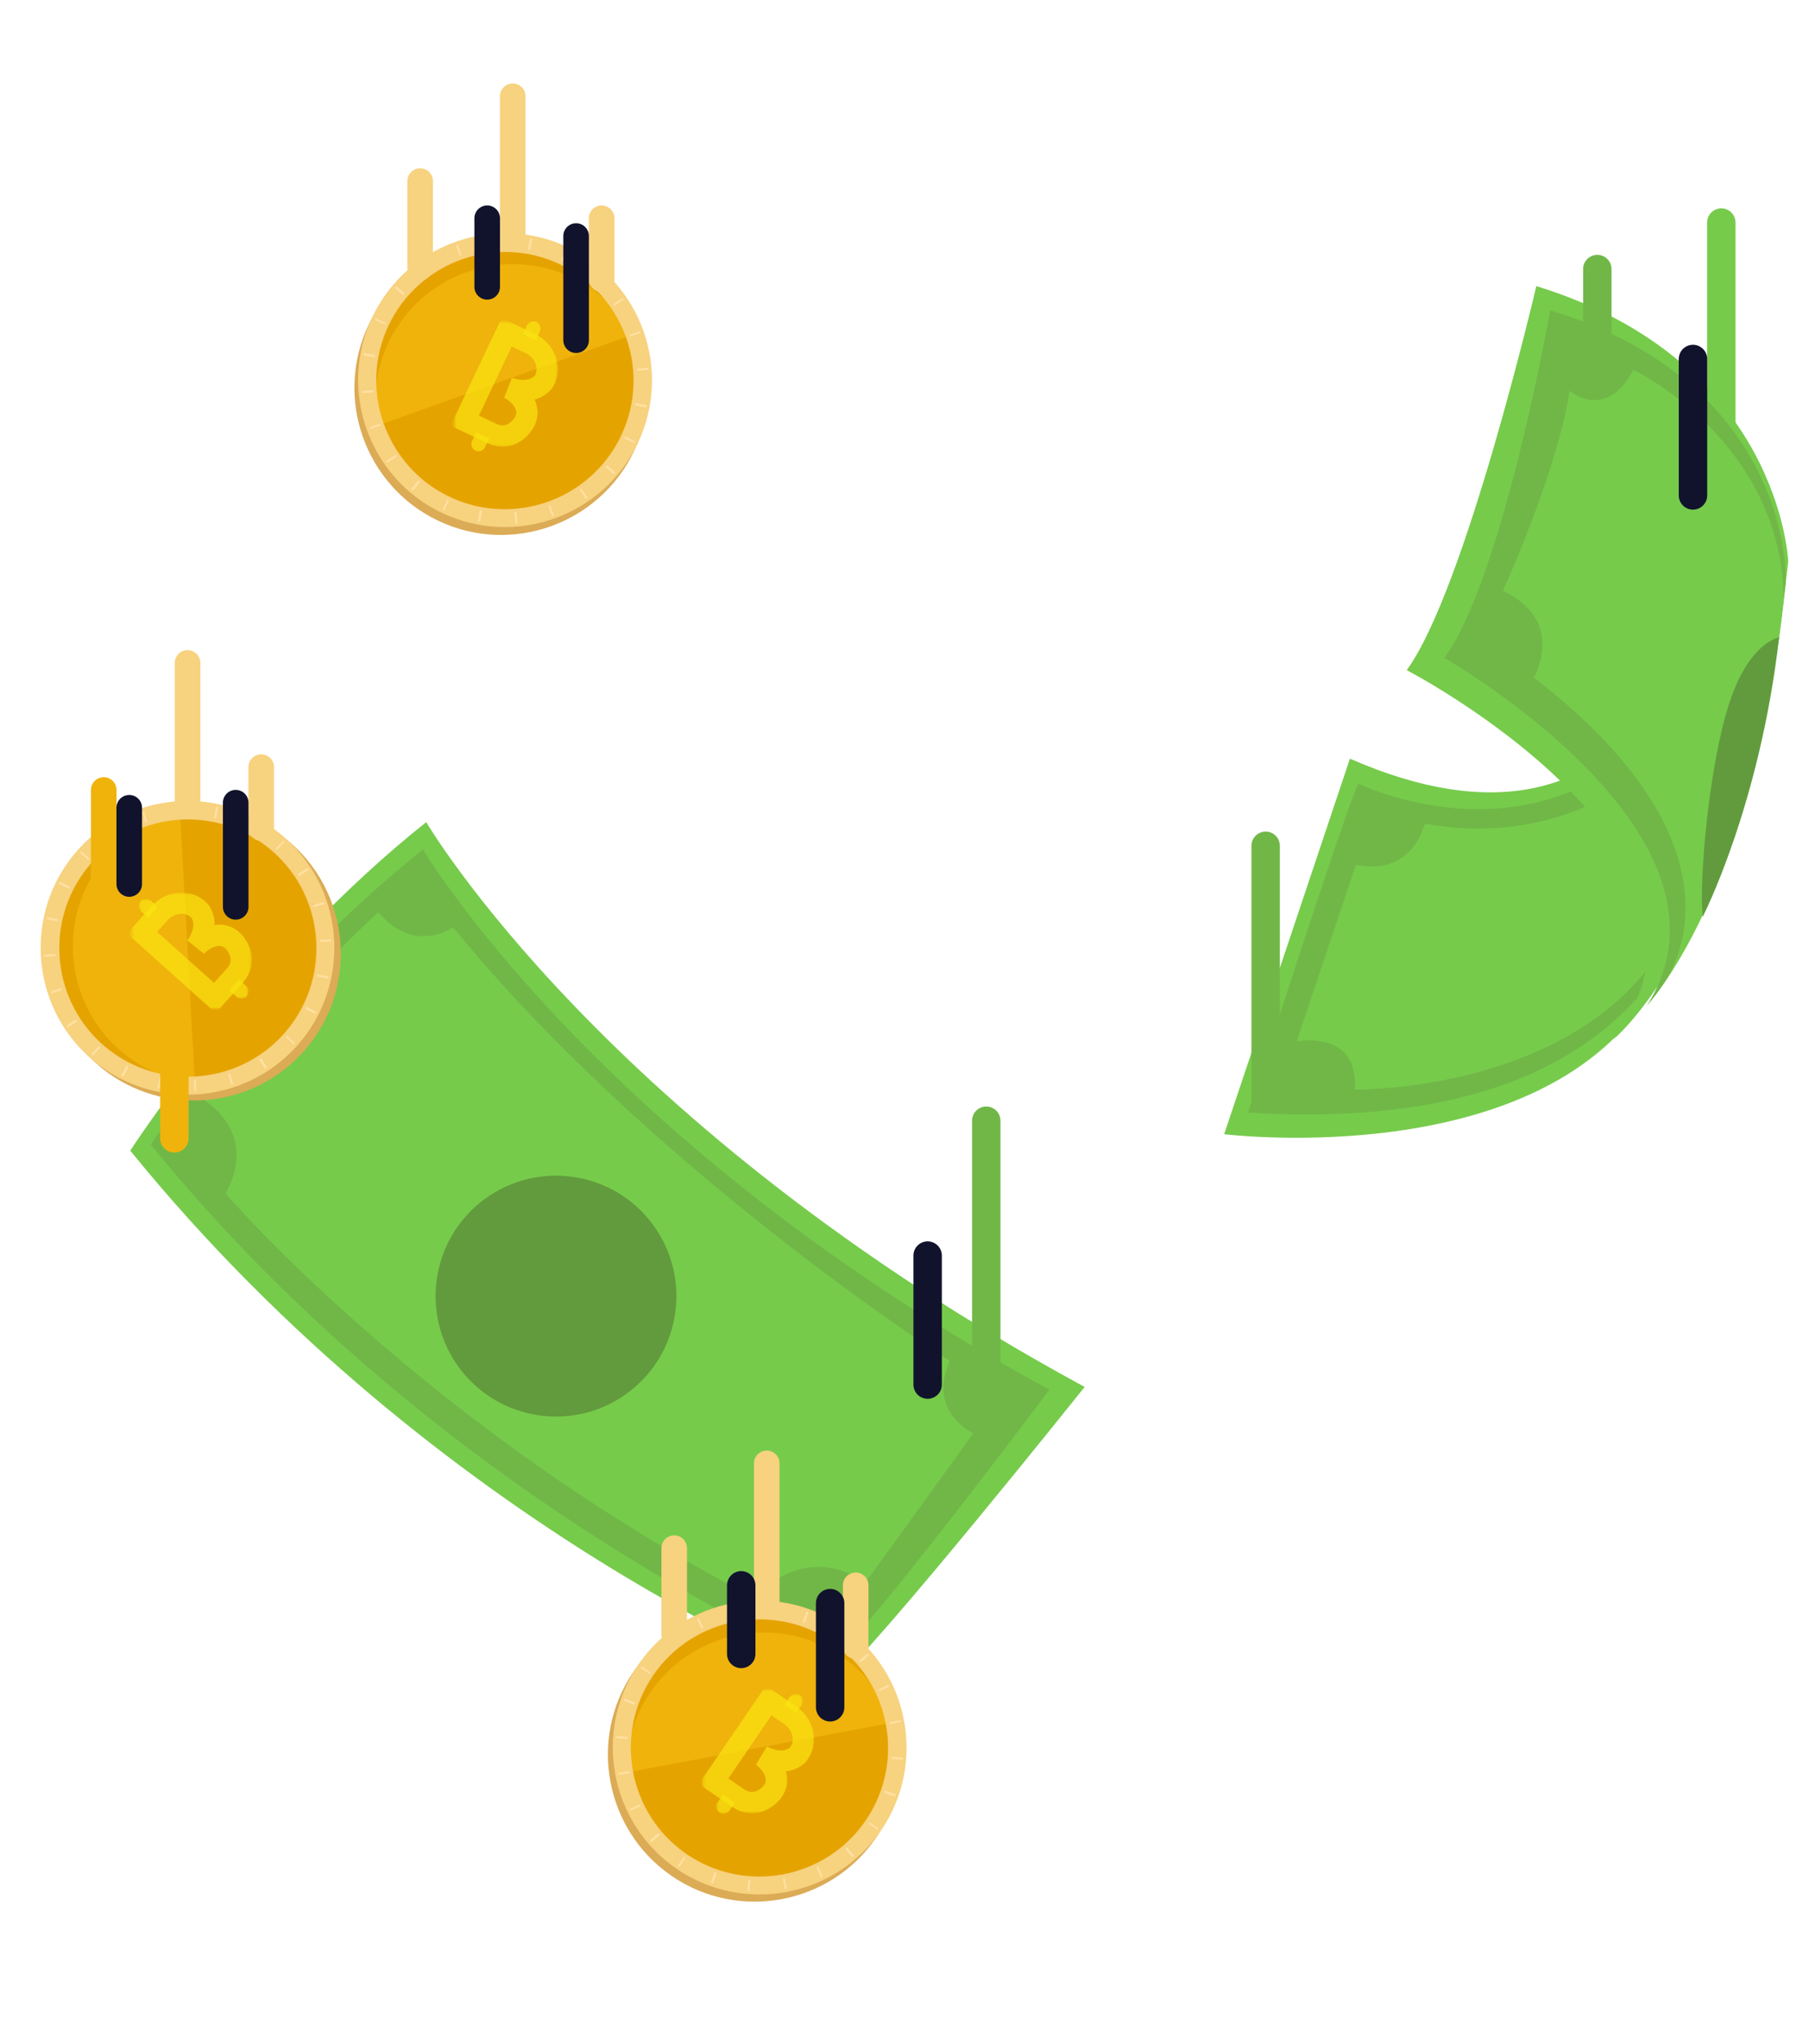 <?xml version="1.0" encoding="UTF-8" standalone="no"?>
<svg width="680px" height="768px" viewBox="0 0 680 768" version="1.1" xmlns="http://www.w3.org/2000/svg" xmlns:xlink="http://www.w3.org/1999/xlink">
    <!-- Generator: Sketch 43.2 (39069) - http://www.bohemiancoding.com/sketch -->
    <title>Part1-3</title>
    <desc>Created with Sketch.</desc>
    <defs>
        <rect id="path-1" x="0.693" y="0.884" width="39.009" height="46.959"></rect>
        <rect id="path-3" x="0.413" y="0.407" width="45.271" height="43.623"></rect>
        <rect id="path-5" x="0.216" y="0.811" width="41.189" height="37.457"></rect>
        <rect id="path-7" x="0.221" y="0.067" width="41.765" height="46.35"></rect>
        <rect id="path-9" x="0.259" y="0.529" width="32.496" height="45.089"></rect>
    </defs>
    <g id="Page-1" stroke="none" stroke-width="1" fill="none" fill-rule="evenodd">
        <g id="Part1-3" transform="translate(-367, 0)">
            <g id="Layer-9" transform="translate(827, 78)">
                <polygon id="Shape" fill="#76CB4B" points="187.8 0.355 188.299 0.451 188.787 0.594 189.259 0.783 189.711 1.016 190.138 1.291 190.538 1.605 190.906 1.956 191.239 2.34 191.534 2.754 191.788 3.194 191.999 3.657 192.165 4.137 192.285 4.631 192.357 5.134 192.382 5.642 192.382 132.065 192.357 132.573 192.285 133.076 192.165 133.57 191.999 134.05 191.788 134.513 191.534 134.953 191.239 135.367 190.906 135.751 190.538 136.102 190.138 136.416 189.711 136.691 189.259 136.924 188.787 137.113 188.299 137.256 187.8 137.352 187.294 137.4 186.786 137.4 186.28 137.352 185.781 137.256 185.293 137.113 184.821 136.924 184.369 136.691 183.942 136.416 183.542 136.102 183.174 135.751 182.841 135.367 182.547 134.953 182.292 134.513 182.081 134.05 181.915 133.57 181.795 133.076 181.723 132.573 181.699 132.065 181.699 5.642 181.723 5.134 181.795 4.631 181.915 4.137 182.081 3.657 182.292 3.194 182.547 2.754 182.841 2.34 183.174 1.956 183.542 1.605 183.942 1.291 184.369 1.016 184.821 0.783 185.293 0.594 185.781 0.451 186.28 0.355 186.786 0.306 187.294 0.306"></polygon>
                <path d="M177.66,151.104 C177.66,151.104 157.151,255.137 47.434,207.104 L0.161,348.225 C0.161,348.225 104.957,361.244 152.109,306.416 C181.425,272.33 188.003,183.234 177.66,151.104" id="Shape" fill="#76CB4B" fill-rule="nonzero"></path>
                <path d="M50.579,216.432 C50.579,216.432 128.445,254.9 177.377,178.092 C177.377,178.092 176.67,270.163 164.796,285.532 C152.922,300.901 120.772,347.065 9.148,340.109 C9.148,340.109 45.417,227.086 50.579,216.432" id="Shape" fill="#71B748" fill-rule="nonzero"></path>
                <path d="M179.85,190.751 C179.85,190.75 143.67,243.878 75.527,231.529 C75.527,231.529 71.255,251.438 49.681,246.968 L27.434,313.379 C27.434,313.379 50.843,308.607 49.275,331.449 C49.275,331.449 138.878,332.851 169.466,269.878 L179.85,190.75 L179.85,190.751 Z" id="Shape" fill="#76CB4B" fill-rule="nonzero"></path>
                <path d="M117.501,29.519 C117.501,29.519 90.855,143.641 68.785,173.842 C68.785,173.842 200.513,242.171 146.409,312.629 C146.409,312.629 196.845,272.18 212.187,133.016 C212.187,133.016 209.318,57.707 117.501,29.519" id="Shape" fill="#76CB4B" fill-rule="nonzero"></path>
                <path d="M122.724,38.6 C122.724,38.6 104.992,139.06 82.922,169.262 C82.922,169.262 199.773,235.779 159.077,299.933 C159.077,299.933 199.139,257.726 211.278,140.799 C211.278,140.799 214.54,66.788 122.724,38.6" id="Shape" fill="#71B748" fill-rule="nonzero"></path>
                <path d="M164.996,291.969 C164.996,291.969 203.752,243.955 116.569,176.612 C116.569,176.612 129.013,155.373 104.938,144.05 C104.938,144.05 125.506,99.013 130.015,68.862 C130.015,68.862 143.45,80.653 154.032,60.995 C154.032,60.995 209.67,87.565 210.485,146.983 C210.485,146.983 202.555,239.318 164.996,291.969" id="Shape" fill="#76CB4B" fill-rule="nonzero"></path>
                <path d="M208.76,161.521 C208.76,161.521 197.407,163.243 189.89,186.657 C182.372,210.071 178.615,252.664 180.04,266.541 C180.04,266.541 201.502,224.952 208.76,161.521" id="Shape" fill="#629B3D" fill-rule="nonzero"></path>
                <polygon id="Shape" fill="#71B748" points="16.194 234.522 16.632 234.577 17.064 234.668 17.487 234.794 17.899 234.954 18.295 235.148 18.674 235.374 19.034 235.63 19.371 235.916 19.683 236.228 19.968 236.565 20.225 236.924 20.451 237.303 20.645 237.7 20.805 238.111 20.931 238.534 21.022 238.966 21.076 239.405 21.094 239.846 21.094 334.809 21.076 335.25 21.022 335.688 20.931 336.12 20.805 336.543 20.645 336.954 20.451 337.351 20.225 337.73 19.968 338.089 19.683 338.426 19.371 338.738 19.034 339.024 18.674 339.28 18.295 339.506 17.899 339.7 17.487 339.861 17.064 339.987 16.632 340.077 16.194 340.132 15.753 340.15 15.312 340.132 14.874 340.077 14.442 339.987 14.019 339.861 13.607 339.7 13.211 339.506 12.831 339.28 12.472 339.024 12.135 338.738 11.823 338.426 11.538 338.089 11.281 337.73 11.055 337.351 10.861 336.954 10.701 336.543 10.575 336.12 10.484 335.688 10.43 335.25 10.411 334.809 10.411 239.846 10.43 239.405 10.484 238.966 10.575 238.534 10.701 238.111 10.861 237.7 11.055 237.303 11.281 236.924 11.538 236.565 11.823 236.228 12.135 235.916 12.472 235.63 12.831 235.374 13.211 235.148 13.607 234.954 14.019 234.794 14.442 234.668 14.874 234.577 15.312 234.522 15.753 234.504"></polygon>
                <polygon id="Shape" fill="#71B748" points="140.855 17.795 141.138 17.825 141.418 17.87 141.696 17.93 141.971 18.005 142.241 18.095 142.506 18.198 142.765 18.316 143.017 18.447 143.262 18.591 143.499 18.748 143.727 18.918 143.946 19.099 144.155 19.292 144.354 19.496 144.541 19.71 144.716 19.934 144.88 20.167 145.031 20.408 145.169 20.656 145.293 20.912 145.403 21.174 145.5 21.442 145.582 21.714 145.65 21.99 145.702 22.27 145.74 22.552 145.763 22.835 145.77 23.119 145.77 62.153 145.763 62.438 145.74 62.721 145.702 63.003 145.65 63.282 145.582 63.559 145.5 63.831 145.403 64.098 145.293 64.36 145.169 64.616 145.031 64.865 144.88 65.106 144.716 65.339 144.541 65.562 144.354 65.777 144.155 65.98 143.946 66.173 143.727 66.355 143.499 66.524 143.262 66.681 143.017 66.826 142.765 66.957 142.506 67.074 142.241 67.178 141.971 67.267 141.696 67.342 141.418 67.402 141.138 67.448 140.855 67.478 140.571 67.493 140.287 67.493 140.003 67.478 139.72 67.448 139.439 67.402 139.161 67.342 138.887 67.267 138.617 67.178 138.352 67.074 138.093 66.957 137.84 66.826 137.595 66.681 137.358 66.524 137.13 66.355 136.911 66.173 136.702 65.98 136.504 65.777 136.317 65.562 136.141 65.339 135.978 65.106 135.827 64.865 135.689 64.616 135.565 64.36 135.454 64.098 135.358 63.831 135.275 63.559 135.208 63.282 135.155 63.003 135.117 62.721 135.095 62.438 135.087 62.153 135.087 23.119 135.095 22.835 135.117 22.552 135.155 22.27 135.208 21.99 135.275 21.714 135.358 21.442 135.454 21.174 135.565 20.912 135.689 20.656 135.827 20.408 135.978 20.167 136.141 19.934 136.317 19.71 136.504 19.496 136.702 19.292 136.911 19.099 137.13 18.918 137.358 18.748 137.595 18.591 137.84 18.447 138.093 18.316 138.352 18.198 138.617 18.095 138.887 18.005 139.161 17.93 139.439 17.87 139.72 17.825 140.003 17.795 140.287 17.78 140.571 17.78 140.855 17.795"></polygon>
                <polygon id="Shape" fill="#11132D" points="176.88 51.591 177.206 51.632 177.53 51.692 177.849 51.773 178.162 51.872 178.469 51.991 178.768 52.129 179.058 52.284 179.337 52.458 179.606 52.648 179.862 52.854 180.105 53.075 180.334 53.312 180.548 53.561 180.747 53.824 180.928 54.098 181.093 54.383 181.239 54.678 181.368 54.981 181.477 55.291 181.567 55.607 181.637 55.929 181.688 56.254 181.718 56.581 181.728 56.91 181.728 108.178 181.718 108.507 181.688 108.835 181.637 109.16 181.567 109.481 181.477 109.797 181.368 110.108 181.239 110.411 181.093 110.705 180.928 110.99 180.747 111.264 180.548 111.527 180.334 111.777 180.105 112.013 179.862 112.235 179.606 112.441 179.337 112.631 179.058 112.804 178.768 112.96 178.469 113.097 178.162 113.216 177.849 113.316 177.53 113.396 177.206 113.456 176.88 113.497 176.551 113.517 176.222 113.517 175.894 113.497 175.567 113.456 175.244 113.396 174.925 113.316 174.612 113.216 174.305 113.097 174.006 112.96 173.716 112.804 173.436 112.631 173.168 112.441 172.912 112.235 172.668 112.013 172.439 111.777 172.225 111.527 172.027 111.264 171.845 110.99 171.681 110.705 171.534 110.411 171.406 110.108 171.297 109.797 171.207 109.481 171.136 109.16 171.086 108.835 171.055 108.507 171.045 108.178 171.045 56.91 171.055 56.581 171.086 56.254 171.136 55.929 171.207 55.607 171.297 55.291 171.406 54.981 171.534 54.678 171.681 54.383 171.845 54.098 172.027 53.824 172.225 53.561 172.439 53.312 172.668 53.075 172.912 52.854 173.168 52.648 173.436 52.458 173.716 52.284 174.006 52.129 174.305 51.991 174.612 51.872 174.925 51.773 175.244 51.692 175.567 51.632 175.894 51.591 176.222 51.571 176.551 51.571"></polygon>
            </g>
            <g id="Layer-5" transform="translate(415, 308)">
                <path d="M359.714,213.203 C359.714,213.203 282.198,310.351 265.383,324.522 C265.383,324.522 117.833,268.267 0.956,124.397 C0.956,124.397 47.471,52.36 112.225,0.952 C112.225,0.952 179.056,115.326 359.714,213.203" id="Shape" fill="#76CB4B" fill-rule="nonzero"></path>
                <path d="M346.493,214.227 C346.493,214.227 279.333,304.039 263.503,317.378 C263.503,317.378 118.679,257.55 8.651,122.11 C8.651,122.11 50.08,59.617 111.04,11.221 C111.04,11.221 176.42,122.086 346.493,214.228" id="Shape" fill="#71B748" fill-rule="nonzero"></path>
                <path d="M235.798,292.668 C235.798,292.668 252.795,270.68 277.396,286.594 L317.883,230.647 C317.883,230.647 300.36,222.621 308.989,203.42 C308.989,203.42 196.931,131.957 122.28,40.452 C122.28,40.452 107.954,51.07 94.193,34.806 C94.193,34.806 43.585,81.705 28.772,105.489 C28.772,105.489 49.555,117.403 36.804,140.513 C36.804,140.513 112.025,228.181 235.798,292.668" id="Shape" fill="#76CB4B" fill-rule="nonzero"></path>
                <path d="M197.365,152.124 C182.479,132.039 154.13,127.825 134.046,142.711 C113.961,157.597 109.747,185.946 124.633,206.03 C139.519,226.115 167.868,230.329 187.952,215.443 C208.037,200.558 212.251,172.208 197.365,152.124" id="Shape" fill="#629B3D" fill-rule="nonzero"></path>
                <polygon id="Shape" fill="#71B748" points="323.449 107.869 323.921 107.954 324.383 108.082 324.832 108.25 325.264 108.458 325.675 108.704 326.063 108.986 326.424 109.301 326.755 109.647 327.054 110.022 327.318 110.422 327.545 110.844 327.733 111.285 327.881 111.741 327.988 112.208 328.052 112.683 328.074 113.162 328.074 223.888 328.052 224.367 327.988 224.841 327.881 225.309 327.733 225.765 327.545 226.205 327.318 226.627 327.054 227.027 326.755 227.402 326.424 227.749 326.063 228.064 325.675 228.346 325.264 228.591 324.832 228.799 324.383 228.968 323.921 229.095 323.449 229.181 322.972 229.224 322.493 229.224 322.015 229.181 321.544 229.095 321.082 228.968 320.633 228.799 320.201 228.591 319.79 228.346 319.402 228.064 319.041 227.749 318.71 227.402 318.411 227.027 318.147 226.627 317.92 226.205 317.731 225.765 317.583 225.309 317.477 224.841 317.412 224.367 317.391 223.888 317.391 113.162 317.412 112.683 317.477 112.208 317.583 111.741 317.731 111.285 317.92 110.844 318.147 110.422 318.411 110.022 318.71 109.647 319.041 109.301 319.402 108.986 319.79 108.704 320.201 108.458 320.633 108.25 321.082 108.082 321.544 107.954 322.015 107.869 322.493 107.826 322.972 107.826 323.449 107.869"></polygon>
                <polygon id="Shape" fill="#11132D" points="301.172 158.522 301.486 158.56 301.798 158.616 302.105 158.69 302.408 158.783 302.705 158.893 302.995 159.021 303.276 159.165 303.549 159.326 303.811 159.503 304.063 159.695 304.303 159.902 304.53 160.122 304.744 160.356 304.943 160.602 305.128 160.859 305.297 161.126 305.449 161.404 305.586 161.69 305.705 161.983 305.806 162.283 305.889 162.588 305.955 162.898 306.001 163.211 306.029 163.526 306.039 163.843 306.039 212.32 306.029 212.636 306.001 212.952 305.955 213.265 305.889 213.574 305.806 213.88 305.705 214.18 305.586 214.473 305.449 214.759 305.297 215.036 305.128 215.304 304.943 215.561 304.744 215.807 304.53 216.04 304.303 216.261 304.063 216.468 303.811 216.66 303.549 216.837 303.276 216.998 302.995 217.142 302.705 217.27 302.408 217.38 302.105 217.472 301.798 217.547 301.486 217.603 301.172 217.64 300.856 217.659 300.539 217.659 300.223 217.64 299.909 217.603 299.597 217.547 299.289 217.472 298.987 217.38 298.69 217.27 298.4 217.142 298.118 216.998 297.846 216.837 297.583 216.66 297.332 216.468 297.092 216.261 296.865 216.04 296.651 215.807 296.452 215.561 296.267 215.304 296.098 215.036 295.945 214.759 295.809 214.473 295.69 214.18 295.589 213.88 295.505 213.574 295.44 213.265 295.393 212.952 295.365 212.636 295.356 212.32 295.356 163.843 295.365 163.526 295.393 163.211 295.44 162.898 295.505 162.588 295.589 162.283 295.69 161.983 295.809 161.69 295.945 161.404 296.098 161.126 296.267 160.859 296.452 160.602 296.651 160.356 296.865 160.122 297.092 159.902 297.332 159.695 297.583 159.503 297.846 159.326 298.118 159.165 298.4 159.021 298.69 158.893 298.987 158.783 299.289 158.69 299.597 158.616 299.909 158.56 300.223 158.522 300.539 158.504 300.856 158.504"></polygon>
            </g>
            <g id="Layer-8" transform="translate(500, 31)">
                <path d="M31.749,164.708 C4.261,151.654 -7.51,118.593 5.544,91.104 C18.598,63.616 51.659,51.845 79.147,64.899 C106.635,77.953 118.406,111.014 105.353,138.502 C92.298,165.991 59.237,177.762 31.749,164.708" id="Shape" fill="#DBAB56" fill-rule="nonzero"></path>
                <path d="M79.069,65.063 C104.914,77.336 115.915,108.236 103.642,134.081 C91.369,159.925 60.468,170.927 34.624,158.654 C8.779,146.381 -2.223,115.48 10.051,89.636 C22.324,63.791 53.225,52.79 79.069,65.063" id="Shape" fill="#EFB30C" fill-rule="nonzero"></path>
                <path d="M12.973,97.841 C25.25,71.989 56.139,60.991 81.991,73.268 C93.444,78.707 102.137,87.848 106.891,98.528 C103.123,84.506 93.468,71.901 79.07,65.063 C53.218,52.786 22.328,63.784 10.052,89.636 C3.214,104.034 3.535,119.827 9.639,133.153 C6.737,121.95 7.534,109.294 12.973,97.841" id="Shape" fill="#E5A300" fill-rule="nonzero"></path>
                <path d="M105.594,94.502 C115.217,121.53 101.153,151.146 74.203,160.605 C47.175,170.228 17.723,156.242 8.1,129.213" id="Shape" fill="#E5A300" fill-rule="nonzero"></path>
                <g id="Group" opacity="0.72" transform="translate(37, 89)">
                    <g id="Clipped">
                        <mask id="mask-2" fill="white">
                            <use xlink:href="#path-1"></use>
                        </mask>
                        <g id="Rectangle-path"></g>
                        <path d="M4.697,38.064 L13.996,42.481 C19.999,45.652 24.011,42.598 26.03,40.187 C27.355,38.605 28.233,36.626 28.047,34.543 C27.535,28.796 21.174,25.806 21.174,25.806 C30.425,28.958 34.291,23.537 34.291,23.537 C34.368,23.41 34.442,23.283 34.514,23.158 C37.341,18.217 34.91,11.753 29.331,9.104 L20.452,4.887 L4.697,38.064 L4.697,38.064 Z" id="Shape" stroke="#F9E310" stroke-width="8.01" mask="url(#mask-2)"></path>
                    </g>
                </g>
                <g id="Group" opacity="0.72" transform="translate(44, 89)" fill-rule="nonzero" fill="#F9E310">
                    <g id="Shape">
                        <path d="M24.395,7.861 L25.823,4.853 C26.535,3.354 26.021,1.62 24.674,0.981 C23.328,0.341 21.66,1.038 20.948,2.538 L19.52,5.546 L24.395,7.861 Z"></path>
                        <path d="M1.99,42.46 L0.432,45.741 C-0.207,47.087 0.365,48.696 1.712,49.335 C3.058,49.975 4.668,49.402 5.307,48.056 L6.865,44.775 L1.99,42.46 Z"></path>
                    </g>
                </g>
                <path d="M77.515,68.335 C53.463,56.913 24.504,67.223 13.082,91.275 C1.66,115.328 11.971,144.286 36.023,155.708 C60.075,167.13 89.034,156.82 100.455,132.768 C111.955,108.552 101.567,79.757 77.515,68.335 M33.148,161.762 C5.66,148.709 -6.111,115.647 6.942,88.159 C19.996,60.67 53.057,48.9 80.546,61.954 C108.034,75.007 119.805,108.068 106.751,135.557 C93.697,163.045 60.636,174.816 33.148,161.762" id="Shape" fill="#F7D27F" fill-rule="nonzero"></path>
                <path d="M78.62,66.855 C78.542,67.019 78.301,67.105 78.137,67.027 C77.974,66.949 77.888,66.708 77.966,66.544 L79.519,63.272 C79.597,63.108 79.839,63.022 80.002,63.1 C80.166,63.178 80.252,63.419 80.174,63.583 L78.62,66.855 Z" id="Shape" fill="#FFE0A1" fill-rule="nonzero"></path>
                <path d="M34.097,160.609 C34.019,160.773 33.778,160.859 33.614,160.781 C33.451,160.703 33.365,160.462 33.442,160.298 L34.996,157.026 C35.074,156.862 35.316,156.776 35.479,156.854 C35.643,156.932 35.729,157.173 35.651,157.337 L34.097,160.609 Z" id="Shape" fill="#FFE0A1" fill-rule="nonzero"></path>
                <path d="M104.154,95.423 C103.912,95.509 103.585,95.353 103.663,95.19 C103.577,94.948 103.655,94.785 103.896,94.699 L107.275,93.496 C107.516,93.41 107.843,93.566 107.765,93.729 C107.851,93.97 107.696,94.298 107.532,94.22 L104.154,95.423 Z" id="Shape" fill="#FFE0A1" fill-rule="nonzero"></path>
                <path d="M6.418,130.22 C6.177,130.306 5.85,130.151 5.927,129.987 C5.841,129.746 5.997,129.419 6.16,129.496 L9.539,128.293 C9.78,128.207 10.107,128.363 10.03,128.527 C10.116,128.768 9.96,129.095 9.796,129.017 L6.418,130.22 L6.418,130.22 Z" id="Shape" fill="#FFE0A1" fill-rule="nonzero"></path>
                <path d="M101.936,133.873 C101.772,133.795 101.686,133.554 101.764,133.39 C101.842,133.227 102.083,133.141 102.247,133.219 L105.519,134.772 C105.683,134.85 105.769,135.092 105.691,135.255 C105.613,135.419 105.372,135.505 105.208,135.427 L101.936,133.873 Z" id="Shape" fill="#FFE0A1" fill-rule="nonzero"></path>
                <path d="M8.182,89.35 C8.018,89.272 7.932,89.031 8.01,88.867 C8.088,88.704 8.329,88.618 8.493,88.695 L11.765,90.249 C11.929,90.327 12.015,90.568 11.937,90.732 C11.859,90.896 11.618,90.982 11.454,90.904 L8.182,89.35 Z" id="Shape" fill="#FFE0A1" fill-rule="nonzero"></path>
                <path d="M73.204,159.329 C73.118,159.088 73.196,158.924 73.437,158.838 C73.679,158.752 73.842,158.83 73.928,159.072 L75.131,162.45 C75.217,162.691 75.061,163.018 74.898,162.941 C74.657,163.027 74.329,162.871 74.407,162.708 L73.204,159.329 Z" id="Shape" fill="#FFE0A1" fill-rule="nonzero"></path>
                <path d="M38.485,61.43 C38.399,61.189 38.477,61.025 38.718,60.939 C38.959,60.853 39.286,61.009 39.209,61.172 L40.412,64.551 C40.498,64.792 40.342,65.119 40.178,65.042 C39.937,65.128 39.61,64.972 39.688,64.808 L38.485,61.43 L38.485,61.43 Z" id="Shape" fill="#FFE0A1" fill-rule="nonzero"></path>
                <path d="M53.32,61.858 C53.406,62.099 53.087,62.349 52.924,62.271 C52.682,62.357 52.432,62.038 52.51,61.875 L52.195,58.316 C52.109,58.074 52.428,57.825 52.591,57.902 C52.833,57.816 53.083,58.136 53.005,58.299 L53.32,61.858 Z" id="Shape" fill="#FFE0A1" fill-rule="nonzero"></path>
                <path d="M61.498,165.4 C61.584,165.641 61.265,165.891 61.102,165.813 C60.86,165.899 60.611,165.58 60.688,165.417 L60.373,161.858 C60.287,161.617 60.606,161.367 60.77,161.445 C61.011,161.359 61.261,161.678 61.183,161.841 L61.498,165.4 L61.498,165.4 Z" id="Shape" fill="#FFE0A1" fill-rule="nonzero"></path>
                <path d="M89.623,74.085 C89.545,74.249 89.141,74.257 88.977,74.179 C88.813,74.102 88.805,73.697 88.883,73.533 L91.177,70.813 C91.255,70.649 91.66,70.641 91.824,70.719 C91.987,70.796 91.996,71.201 91.917,71.365 L89.623,74.085 Z" id="Shape" fill="#FFE0A1" fill-rule="nonzero"></path>
                <path d="M22.438,153.067 C22.361,153.231 21.956,153.239 21.793,153.161 C21.629,153.084 21.62,152.679 21.698,152.515 L23.992,149.795 C24.07,149.631 24.476,149.623 24.639,149.701 C24.802,149.778 24.81,150.183 24.732,150.347 L22.439,153.067 L22.438,153.067 Z" id="Shape" fill="#FFE0A1" fill-rule="nonzero"></path>
                <path d="M106.847,108.332 C106.606,108.418 106.356,108.099 106.434,107.935 C106.348,107.694 106.667,107.444 106.83,107.522 L110.389,107.207 C110.631,107.121 110.88,107.44 110.803,107.603 C110.889,107.845 110.569,108.094 110.406,108.017 L106.847,108.332 L106.847,108.332 Z" id="Shape" fill="#FFE0A1" fill-rule="nonzero"></path>
                <path d="M3.391,116.751 C3.15,116.837 2.9,116.518 2.978,116.355 C2.892,116.113 3.211,115.864 3.374,115.941 L6.933,115.626 C7.174,115.54 7.424,115.859 7.346,116.023 C7.432,116.264 7.113,116.514 6.95,116.436 L3.391,116.751 L3.391,116.751 Z" id="Shape" fill="#FFE0A1" fill-rule="nonzero"></path>
                <path d="M94.784,144.712 C94.62,144.634 94.612,144.23 94.69,144.066 C94.767,143.902 95.172,143.894 95.336,143.972 L98.056,146.266 C98.22,146.344 98.228,146.749 98.15,146.913 C98.073,147.076 97.668,147.084 97.504,147.006 L94.784,144.712 Z" id="Shape" fill="#FFE0A1" fill-rule="nonzero"></path>
                <path d="M15.638,77.45 C15.474,77.372 15.466,76.967 15.544,76.804 C15.621,76.64 16.026,76.632 16.19,76.709 L18.91,79.004 C19.074,79.082 19.082,79.487 19.004,79.65 C18.927,79.814 18.522,79.822 18.358,79.744 L15.638,77.45 Z" id="Shape" fill="#FFE0A1" fill-rule="nonzero"></path>
                <path d="M28.783,70.459 C28.869,70.7 28.955,70.941 28.714,71.027 C28.472,71.113 28.231,71.199 28.145,70.958 L26.14,68.001 C26.054,67.76 25.969,67.518 26.21,67.432 C26.451,67.346 26.693,67.261 26.779,67.502 L28.783,70.459 L28.783,70.459 Z" id="Shape" fill="#FFE0A1" fill-rule="nonzero"></path>
                <path d="M87.716,155.794 C87.802,156.035 87.888,156.276 87.647,156.362 C87.405,156.448 87.164,156.534 87.078,156.293 L85.073,153.336 C84.987,153.095 84.902,152.853 85.143,152.768 C85.384,152.682 85.626,152.596 85.712,152.837 L87.716,155.794 L87.716,155.794 Z" id="Shape" fill="#FFE0A1" fill-rule="nonzero"></path>
                <path d="M66.381,62.647 C66.303,62.811 66.148,63.138 65.821,62.982 C65.657,62.905 65.33,62.75 65.485,62.422 L66.144,58.925 C66.221,58.761 66.377,58.434 66.704,58.589 C66.867,58.667 67.194,58.823 67.039,59.15 L66.381,62.647 Z" id="Shape" fill="#FFE0A1" fill-rule="nonzero"></path>
                <path d="M47.55,164.793 C47.472,164.956 47.317,165.284 46.989,165.128 C46.826,165.05 46.499,164.895 46.654,164.568 L47.312,161.07 C47.39,160.907 47.546,160.58 47.873,160.735 C48.036,160.813 48.363,160.968 48.208,161.295 L47.55,164.793 Z" id="Shape" fill="#FFE0A1" fill-rule="nonzero"></path>
                <path d="M98.247,83.795 C98.006,83.881 97.765,83.967 97.679,83.725 C97.593,83.484 97.507,83.243 97.748,83.157 L100.705,81.152 C100.946,81.066 101.188,80.981 101.274,81.222 C101.36,81.463 101.445,81.705 101.204,81.79 L98.247,83.795 L98.247,83.795 Z" id="Shape" fill="#FFE0A1" fill-rule="nonzero"></path>
                <path d="M12.911,142.728 C12.67,142.814 12.428,142.9 12.343,142.659 C12.257,142.417 12.171,142.176 12.412,142.09 L15.369,140.085 C15.61,139.999 15.852,139.914 15.937,140.155 C16.023,140.396 16.109,140.638 15.868,140.724 L12.911,142.728 Z" id="Shape" fill="#FFE0A1" fill-rule="nonzero"></path>
                <path d="M106.059,121.393 C105.895,121.315 105.568,121.16 105.724,120.832 C105.801,120.669 105.956,120.342 106.284,120.497 L109.781,121.155 C109.945,121.233 110.272,121.389 110.117,121.716 C110.039,121.879 109.883,122.206 109.556,122.051 L106.059,121.393 L106.059,121.393 Z" id="Shape" fill="#FFE0A1" fill-rule="nonzero"></path>
                <path d="M3.913,102.562 C3.749,102.484 3.422,102.329 3.578,102.002 C3.655,101.838 3.811,101.511 4.138,101.666 L7.635,102.325 C7.799,102.402 8.126,102.558 7.971,102.885 C7.893,103.049 7.738,103.376 7.411,103.22 L3.913,102.562 L3.913,102.562 Z" id="Shape" fill="#FFE0A1" fill-rule="nonzero"></path>
                <polygon id="Shape" fill="#F7D27F" points="60.044 0.384 60.357 0.414 60.667 0.466 60.974 0.537 61.275 0.628 61.569 0.739 61.856 0.869 62.133 1.017 62.4 1.183 62.656 1.367 62.899 1.566 63.129 1.781 63.344 2.011 63.543 2.254 63.726 2.51 63.892 2.777 64.041 3.054 64.171 3.341 64.281 3.635 64.373 3.936 64.444 4.243 64.495 4.553 64.526 4.866 64.537 5.18 64.537 58.655 64.526 58.97 64.495 59.283 64.444 59.593 64.373 59.899 64.281 60.2 64.171 60.495 64.041 60.781 63.892 61.059 63.726 61.326 63.543 61.582 63.344 61.825 63.129 62.054 62.899 62.269 62.656 62.469 62.4 62.652 62.133 62.818 61.856 62.967 61.569 63.096 61.275 63.207 60.974 63.299 60.667 63.37 60.357 63.421 60.044 63.452 59.73 63.462 59.415 63.452 59.102 63.421 58.792 63.37 58.485 63.299 58.184 63.207 57.89 63.096 57.603 62.967 57.326 62.818 57.059 62.652 56.803 62.469 56.56 62.269 56.33 62.054 56.115 61.825 55.916 61.582 55.733 61.326 55.567 61.059 55.418 60.781 55.288 60.495 55.178 60.2 55.086 59.899 55.015 59.593 54.964 59.283 54.933 58.97 54.923 58.655 54.923 5.18 54.933 4.866 54.964 4.553 55.015 4.243 55.086 3.936 55.178 3.635 55.288 3.341 55.418 3.054 55.567 2.777 55.733 2.51 55.916 2.254 56.115 2.011 56.33 1.781 56.56 1.566 56.803 1.367 57.059 1.183 57.326 1.017 57.603 0.869 57.89 0.739 58.184 0.628 58.485 0.537 58.792 0.466 59.102 0.414 59.415 0.384 59.73 0.373 60.044 0.384"></polygon>
                <polygon id="Shape" fill="#F7D27F" points="25.314 32.264 25.56 32.29 25.805 32.328 26.047 32.378 26.286 32.441 26.522 32.517 26.754 32.604 26.981 32.703 27.202 32.814 27.418 32.936 27.626 33.069 27.828 33.212 28.022 33.366 28.208 33.529 28.385 33.702 28.554 33.884 28.712 34.074 28.861 34.272 28.999 34.477 29.126 34.689 29.243 34.908 29.348 35.132 29.441 35.361 29.522 35.595 29.591 35.833 29.648 36.074 29.693 36.317 29.724 36.563 29.744 36.809 29.75 37.057 29.75 69.524 29.744 69.771 29.724 70.018 29.693 70.264 29.648 70.507 29.591 70.748 29.522 70.986 29.441 71.22 29.348 71.449 29.243 71.673 29.126 71.892 28.999 72.104 28.861 72.309 28.712 72.507 28.554 72.697 28.385 72.879 28.208 73.052 28.022 73.215 27.828 73.369 27.626 73.512 27.418 73.645 27.202 73.767 26.981 73.878 26.754 73.977 26.522 74.064 26.286 74.139 26.047 74.202 25.805 74.253 25.56 74.291 25.314 74.317 25.067 74.329 24.819 74.329 24.572 74.317 24.326 74.291 24.081 74.253 23.839 74.202 23.599 74.139 23.364 74.064 23.132 73.977 22.905 73.878 22.684 73.767 22.468 73.645 22.259 73.512 22.058 73.369 21.864 73.215 21.678 73.052 21.5 72.879 21.332 72.697 21.174 72.507 21.025 72.309 20.887 72.104 20.759 71.892 20.643 71.673 20.538 71.449 20.445 71.22 20.364 70.986 20.294 70.748 20.238 70.507 20.193 70.264 20.161 70.018 20.142 69.771 20.136 69.524 20.136 37.057 20.142 36.809 20.161 36.563 20.193 36.317 20.238 36.074 20.294 35.833 20.364 35.595 20.445 35.361 20.538 35.132 20.643 34.908 20.759 34.689 20.887 34.477 21.025 34.272 21.174 34.074 21.332 33.884 21.5 33.702 21.678 33.529 21.864 33.366 22.058 33.212 22.259 33.069 22.468 32.936 22.684 32.814 22.905 32.703 23.132 32.604 23.364 32.517 23.599 32.441 23.839 32.378 24.081 32.328 24.326 32.29 24.572 32.264 24.819 32.251 25.067 32.251"></polygon>
                <polygon id="Shape" fill="#F7D27F" points="93.361 46.214 93.57 46.228 93.779 46.251 93.986 46.283 94.192 46.324 94.396 46.373 94.597 46.432 94.795 46.5 94.991 46.576 95.183 46.66 95.371 46.753 95.555 46.854 95.734 46.962 95.909 47.079 96.078 47.203 96.241 47.334 96.399 47.473 96.55 47.618 96.695 47.769 96.834 47.927 96.965 48.09 97.089 48.259 97.206 48.434 97.314 48.613 97.415 48.797 97.508 48.985 97.592 49.177 97.669 49.373 97.736 49.571 97.795 49.772 97.844 49.976 97.885 50.182 97.917 50.389 97.94 50.598 97.954 50.807 97.958 51.017 97.958 73.934 97.954 74.143 97.94 74.353 97.917 74.561 97.885 74.768 97.844 74.974 97.795 75.178 97.736 75.379 97.669 75.578 97.592 75.773 97.508 75.965 97.415 76.153 97.314 76.337 97.206 76.516 97.089 76.691 96.965 76.86 96.834 77.023 96.695 77.181 96.55 77.333 96.399 77.478 96.241 77.616 96.078 77.747 95.909 77.871 95.734 77.988 95.555 78.097 95.371 78.197 95.183 78.29 94.991 78.375 94.795 78.451 94.597 78.518 94.396 78.577 94.192 78.627 93.986 78.668 93.779 78.699 93.57 78.722 93.361 78.736 93.151 78.741 92.942 78.736 92.732 78.722 92.524 78.699 92.317 78.668 92.111 78.627 91.907 78.577 91.706 78.518 91.507 78.451 91.312 78.375 91.12 78.29 90.932 78.197 90.748 78.097 90.569 77.988 90.394 77.871 90.225 77.747 90.062 77.616 89.904 77.478 89.752 77.333 89.607 77.181 89.469 77.023 89.338 76.86 89.214 76.691 89.097 76.516 88.988 76.337 88.888 76.153 88.795 75.965 88.71 75.773 88.634 75.578 88.567 75.379 88.508 75.178 88.458 74.974 88.417 74.768 88.386 74.561 88.363 74.353 88.349 74.143 88.344 73.934 88.344 51.017 88.349 50.807 88.363 50.598 88.386 50.389 88.417 50.182 88.458 49.976 88.508 49.772 88.567 49.571 88.634 49.373 88.71 49.177 88.795 48.985 88.888 48.797 88.988 48.613 89.097 48.434 89.214 48.259 89.338 48.09 89.469 47.927 89.607 47.769 89.752 47.618 89.904 47.473 90.062 47.334 90.225 47.203 90.394 47.079 90.569 46.962 90.748 46.854 90.932 46.753 91.12 46.66 91.312 46.576 91.507 46.5 91.706 46.432 91.907 46.373 92.111 46.324 92.317 46.283 92.524 46.251 92.732 46.228 92.942 46.214 93.151 46.21"></polygon>
                <polygon id="Shape" fill="#11132D" points="50.357 46.214 50.579 46.23 50.799 46.255 51.019 46.291 51.236 46.337 51.451 46.393 51.663 46.458 51.872 46.534 52.077 46.619 52.278 46.713 52.474 46.817 52.666 46.929 52.852 47.05 53.032 47.18 53.206 47.318 53.374 47.464 53.534 47.617 53.688 47.778 53.833 47.945 53.971 48.119 54.101 48.299 54.222 48.486 54.335 48.677 54.438 48.873 54.533 49.074 54.618 49.28 54.693 49.488 54.759 49.701 54.815 49.916 54.86 50.133 54.896 50.352 54.922 50.573 54.937 50.794 54.942 51.016 54.942 76.798 54.937 77.02 54.922 77.242 54.896 77.462 54.86 77.681 54.815 77.899 54.759 78.114 54.693 78.326 54.618 78.535 54.533 78.74 54.438 78.941 54.335 79.137 54.222 79.329 54.101 79.515 53.971 79.695 53.833 79.869 53.688 80.037 53.534 80.197 53.374 80.351 53.206 80.496 53.032 80.634 52.852 80.764 52.666 80.885 52.474 80.998 52.278 81.101 52.077 81.196 51.872 81.28 51.663 81.356 51.451 81.422 51.236 81.477 51.019 81.523 50.799 81.559 50.579 81.585 50.357 81.6 50.135 81.605 49.913 81.6 49.692 81.585 49.471 81.559 49.252 81.523 49.035 81.477 48.82 81.422 48.608 81.356 48.399 81.28 48.194 81.196 47.993 81.101 47.796 80.998 47.605 80.885 47.419 80.764 47.238 80.634 47.064 80.496 46.897 80.351 46.736 80.197 46.583 80.037 46.437 79.869 46.299 79.695 46.17 79.515 46.048 79.329 45.936 79.137 45.832 78.941 45.738 78.74 45.653 78.535 45.578 78.326 45.512 78.114 45.456 77.899 45.41 77.681 45.374 77.462 45.349 77.242 45.333 77.02 45.328 76.798 45.328 51.016 45.333 50.794 45.349 50.573 45.374 50.352 45.41 50.133 45.456 49.916 45.512 49.701 45.578 49.488 45.653 49.28 45.738 49.074 45.832 48.873 45.936 48.677 46.048 48.486 46.17 48.299 46.299 48.119 46.437 47.945 46.583 47.778 46.736 47.617 46.897 47.464 47.064 47.318 47.238 47.18 47.419 47.05 47.605 46.929 47.796 46.817 47.993 46.713 48.194 46.619 48.399 46.534 48.608 46.458 48.82 46.393 49.035 46.337 49.252 46.291 49.471 46.255 49.692 46.23 49.913 46.214 50.135 46.209"></polygon>
                <polygon id="Shape" fill="#11132D" points="83.827 52.901 84.095 52.923 84.362 52.961 84.627 53.014 84.888 53.081 85.145 53.163 85.397 53.259 85.643 53.369 85.882 53.493 86.115 53.63 86.339 53.78 86.554 53.942 86.76 54.116 86.956 54.301 87.141 54.497 87.315 54.703 87.477 54.919 87.627 55.143 87.764 55.375 87.888 55.615 87.998 55.861 88.094 56.113 88.176 56.369 88.244 56.631 88.296 56.895 88.334 57.162 88.357 57.431 88.364 57.7 88.364 96.851 88.357 97.121 88.334 97.389 88.296 97.656 88.244 97.921 88.176 98.182 88.094 98.439 87.998 98.691 87.888 98.937 87.764 99.176 87.627 99.409 87.477 99.633 87.315 99.848 87.141 100.054 86.956 100.25 86.76 100.436 86.554 100.609 86.339 100.772 86.115 100.921 85.882 101.058 85.643 101.182 85.397 101.292 85.145 101.388 84.888 101.47 84.627 101.538 84.362 101.59 84.095 101.628 83.827 101.651 83.557 101.658 83.288 101.651 83.019 101.628 82.752 101.59 82.487 101.538 82.226 101.47 81.969 101.388 81.718 101.292 81.471 101.182 81.232 101.058 81 100.921 80.775 100.772 80.56 100.609 80.354 100.436 80.158 100.25 79.973 100.054 79.799 99.848 79.637 99.633 79.487 99.409 79.35 99.176 79.226 98.937 79.116 98.691 79.02 98.439 78.938 98.182 78.871 97.921 78.818 97.656 78.78 97.389 78.758 97.121 78.75 96.851 78.75 57.7 78.758 57.431 78.78 57.162 78.818 56.895 78.871 56.631 78.938 56.369 79.02 56.113 79.116 55.861 79.226 55.615 79.35 55.375 79.487 55.143 79.637 54.919 79.799 54.703 79.973 54.497 80.158 54.301 80.354 54.116 80.56 53.942 80.775 53.78 81 53.63 81.232 53.493 81.471 53.369 81.718 53.259 81.969 53.163 82.226 53.081 82.487 53.014 82.752 52.961 83.019 52.923 83.288 52.901 83.557 52.893 83.827 52.901"></polygon>
            </g>
            <g id="Layer-7" transform="translate(382, 244)">
                <path d="M99.049,151.234 C78.74,173.896 43.698,175.814 21.037,155.505 C-1.625,135.196 -3.543,100.154 16.766,77.493 C37.075,54.831 72.116,52.913 94.778,73.222 C117.44,93.531 119.358,128.573 99.049,151.234" id="Shape" fill="#DBAB56" fill-rule="nonzero"></path>
                <path d="M16.901,77.614 C35.995,56.307 68.747,54.514 90.053,73.609 C111.36,92.704 113.153,125.455 94.058,146.761 C74.964,168.068 42.212,169.861 20.906,150.766 C-0.401,131.672 -2.194,98.921 16.901,77.614" id="Shape" fill="#EFB30C" fill-rule="nonzero"></path>
                <path d="M29.602,150.291 C8.289,131.19 6.497,98.451 25.597,77.138 C34.059,67.696 45.289,61.95 56.878,60.417 C42.364,60.058 27.539,65.744 16.901,77.614 C-2.2,98.927 -0.407,131.666 20.906,150.767 C32.776,161.405 48.012,165.573 62.521,163.496 C50.955,163.104 39.044,158.753 29.602,150.291" id="Shape" fill="#E5A300" fill-rule="nonzero"></path>
                <path d="M52.651,60.521 C81.298,58.953 105.713,80.833 107.147,109.359 C108.715,138.006 86.955,162.287 58.308,163.855" id="Shape" fill="#E5A300" fill-rule="nonzero"></path>
                <g id="Group" opacity="0.72" transform="translate(34, 91)">
                    <g id="Clipped">
                        <mask id="mask-4" fill="white">
                            <use xlink:href="#path-3"></use>
                        </mask>
                        <g id="Rectangle-path"></g>
                        <path d="M31.768,40.026 L38.639,32.359 C43.382,27.502 41.59,22.788 39.85,20.169 C38.708,18.45 37.059,17.047 35.008,16.635 C29.352,15.498 24.682,20.751 24.682,20.751 C30.327,12.772 26.224,7.528 26.224,7.528 C26.123,7.419 26.023,7.311 25.923,7.207 C21.986,3.095 15.099,3.595 10.976,8.194 L4.416,15.514 L31.768,40.026 L31.768,40.026 Z" id="Shape" stroke="#F9E310" stroke-width="8.01" mask="url(#mask-4)"></path>
                    </g>
                </g>
                <g id="Group" opacity="0.72" transform="translate(37, 93)">
                    <g id="Clipped">
                        <g>
                            <mask id="mask-6" fill="white">
                                <use xlink:href="#path-5"></use>
                            </mask>
                            <g id="Rectangle-path"></g>
                            <g id="Group" mask="url(#mask-6)" fill-rule="nonzero" fill="#F9E310">
                                <path d="M7.37,3.863 L4.89,1.64 C3.654,0.532 1.846,0.534 0.851,1.644 C-0.144,2.754 0.052,4.551 1.288,5.659 L3.768,7.882 L7.37,3.863 Z" id="Shape"></path>
                                <path d="M34.201,35.155 L36.906,37.579 C38.015,38.573 39.722,38.48 40.716,37.37 C41.711,36.26 41.618,34.554 40.508,33.56 L37.803,31.136 L34.201,35.155 Z" id="Shape"></path>
                            </g>
                        </g>
                    </g>
                </g>
                <path d="M19.599,80.032 C1.828,99.861 3.509,130.554 23.338,148.325 C43.166,166.095 73.86,164.415 91.63,144.586 C109.401,124.757 107.721,94.063 87.891,76.293 C67.928,58.402 37.37,60.203 19.599,80.032 M96.621,149.058 C76.312,171.72 41.271,173.638 18.609,153.33 C-4.052,133.02 -5.971,97.979 14.338,75.317 C34.647,52.656 69.689,50.737 92.35,71.046 C115.012,91.355 116.931,126.397 96.621,149.058" id="Shape" fill="#F7D27F" fill-rule="nonzero"></path>
                <path d="M18.491,78.553 C18.626,78.674 18.64,78.93 18.519,79.065 C18.398,79.199 18.142,79.214 18.008,79.093 L15.31,76.675 C15.175,76.554 15.161,76.298 15.282,76.163 C15.403,76.029 15.658,76.014 15.793,76.136 L18.491,78.553 Z" id="Shape" fill="#FFE0A1" fill-rule="nonzero"></path>
                <path d="M95.784,147.822 C95.919,147.942 95.933,148.198 95.812,148.333 C95.691,148.468 95.435,148.482 95.301,148.361 L92.603,145.943 C92.468,145.823 92.454,145.567 92.575,145.431 C92.696,145.297 92.951,145.283 93.086,145.404 L95.784,147.822 L95.784,147.822 Z" id="Shape" fill="#FFE0A1" fill-rule="nonzero"></path>
                <path d="M53.126,62.163 C53.139,62.418 52.897,62.688 52.762,62.567 C52.506,62.581 52.372,62.461 52.357,62.205 L52.162,58.624 C52.147,58.368 52.389,58.099 52.524,58.219 C52.78,58.205 53.05,58.447 52.929,58.582 L53.125,62.163 L53.126,62.163 Z" id="Shape" fill="#FFE0A1" fill-rule="nonzero"></path>
                <path d="M58.797,165.753 C58.811,166.009 58.569,166.278 58.434,166.157 C58.178,166.171 57.909,165.93 58.029,165.795 L57.834,162.214 C57.819,161.958 58.061,161.689 58.196,161.809 C58.452,161.795 58.722,162.037 58.601,162.172 L58.797,165.753 L58.797,165.753 Z" id="Shape" fill="#FFE0A1" fill-rule="nonzero"></path>
                <path d="M89.37,75.186 C89.249,75.321 88.994,75.335 88.859,75.214 C88.724,75.093 88.71,74.837 88.83,74.703 L91.248,72.005 C91.37,71.87 91.625,71.856 91.76,71.977 C91.895,72.098 91.909,72.353 91.788,72.488 L89.37,75.186 Z" id="Shape" fill="#FFE0A1" fill-rule="nonzero"></path>
                <path d="M20.102,152.479 C19.981,152.614 19.725,152.627 19.59,152.507 C19.456,152.386 19.441,152.13 19.562,151.996 L21.98,149.297 C22.101,149.163 22.356,149.149 22.492,149.269 C22.626,149.39 22.641,149.646 22.519,149.781 L20.102,152.479 L20.102,152.479 Z" id="Shape" fill="#FFE0A1" fill-rule="nonzero"></path>
                <path d="M105.64,109.955 C105.385,109.969 105.249,109.848 105.236,109.592 C105.222,109.336 105.343,109.202 105.598,109.187 L109.179,108.992 C109.435,108.977 109.704,109.219 109.584,109.354 C109.598,109.61 109.356,109.88 109.221,109.759 L105.64,109.955 L105.64,109.955 Z" id="Shape" fill="#FFE0A1" fill-rule="nonzero"></path>
                <path d="M1.915,115.505 C1.659,115.519 1.524,115.398 1.51,115.142 C1.496,114.886 1.738,114.617 1.873,114.738 L5.454,114.542 C5.709,114.527 5.979,114.77 5.858,114.904 C5.873,115.16 5.631,115.43 5.496,115.309 L1.915,115.505 Z" id="Shape" fill="#FFE0A1" fill-rule="nonzero"></path>
                <path d="M6.53,101.399 C6.786,101.385 6.935,101.762 6.814,101.897 C6.828,102.152 6.451,102.301 6.317,102.18 L2.815,101.474 C2.559,101.488 2.41,101.111 2.53,100.977 C2.517,100.721 2.893,100.572 3.028,100.693 L6.53,101.399 L6.53,101.399 Z" id="Shape" fill="#FFE0A1" fill-rule="nonzero"></path>
                <path d="M108.145,122.902 C108.401,122.888 108.55,123.264 108.429,123.4 C108.443,123.655 108.066,123.804 107.931,123.683 L104.429,122.977 C104.173,122.991 104.024,122.614 104.145,122.48 C104.131,122.224 104.508,122.075 104.643,122.195 L108.145,122.902 L108.145,122.902 Z" id="Shape" fill="#FFE0A1" fill-rule="nonzero"></path>
                <path d="M28.544,70.05 C28.679,70.171 28.572,70.561 28.451,70.696 C28.331,70.831 27.94,70.724 27.805,70.603 L25.846,67.632 C25.711,67.511 25.818,67.12 25.939,66.986 C26.06,66.851 26.451,66.958 26.586,67.078 L28.544,70.05 L28.544,70.05 Z" id="Shape" fill="#FFE0A1" fill-rule="nonzero"></path>
                <path d="M85.247,156.864 C85.382,156.985 85.275,157.376 85.154,157.51 C85.034,157.646 84.643,157.539 84.508,157.418 L82.549,154.447 C82.414,154.326 82.521,153.935 82.643,153.801 C82.763,153.666 83.154,153.772 83.289,153.893 L85.247,156.864 Z" id="Shape" fill="#FFE0A1" fill-rule="nonzero"></path>
                <path d="M66.268,63.239 C66.282,63.495 65.905,63.644 65.77,63.523 C65.515,63.537 65.366,63.16 65.487,63.025 L66.193,59.523 C66.179,59.267 66.556,59.118 66.69,59.239 C66.946,59.225 67.095,59.602 66.974,59.737 L66.268,63.239 Z" id="Shape" fill="#FFE0A1" fill-rule="nonzero"></path>
                <path d="M45.021,164.839 C45.035,165.095 44.658,165.244 44.523,165.123 C44.268,165.137 44.119,164.761 44.24,164.625 L44.946,161.123 C44.932,160.867 45.309,160.719 45.443,160.84 C45.699,160.825 45.848,161.202 45.727,161.337 L45.021,164.839 Z" id="Shape" fill="#FFE0A1" fill-rule="nonzero"></path>
                <path d="M97.738,85.118 C97.617,85.253 97.226,85.146 97.092,85.025 C96.957,84.904 97.064,84.514 97.184,84.378 L100.155,82.42 C100.277,82.285 100.667,82.392 100.802,82.513 C100.937,82.634 100.83,83.024 100.709,83.16 L97.738,85.118 L97.738,85.118 Z" id="Shape" fill="#FFE0A1" fill-rule="nonzero"></path>
                <path d="M10.803,141.956 C10.682,142.091 10.291,141.984 10.157,141.863 C10.022,141.742 10.129,141.352 10.249,141.217 L13.221,139.258 C13.342,139.123 13.732,139.23 13.867,139.351 C14.002,139.472 13.895,139.863 13.774,139.998 L10.803,141.956 L10.803,141.956 Z" id="Shape" fill="#FFE0A1" fill-rule="nonzero"></path>
                <path d="M7.823,127.368 C8.079,127.354 8.335,127.34 8.349,127.596 C8.363,127.852 8.377,128.107 8.121,128.121 L4.717,129.206 C4.461,129.22 4.205,129.234 4.192,128.978 C4.177,128.722 4.163,128.466 4.419,128.452 L7.823,127.368 L7.823,127.368 Z" id="Shape" fill="#FFE0A1" fill-rule="nonzero"></path>
                <path d="M106.362,95.036 C106.618,95.022 106.874,95.008 106.887,95.264 C106.902,95.52 106.916,95.776 106.66,95.789 L103.256,96.874 C103,96.888 102.744,96.902 102.73,96.646 C102.716,96.39 102.702,96.135 102.958,96.12 L106.362,95.036 L106.362,95.036 Z" id="Shape" fill="#FFE0A1" fill-rule="nonzero"></path>
                <path d="M10.987,89.098 C11.122,89.219 11.392,89.461 11.15,89.73 C11.029,89.866 10.787,90.135 10.518,89.893 L7.35,88.271 C7.216,88.15 6.945,87.908 7.187,87.639 C7.308,87.504 7.55,87.234 7.82,87.475 L10.987,89.098 L10.987,89.098 Z" id="Shape" fill="#FFE0A1" fill-rule="nonzero"></path>
                <path d="M103.608,136.106 C103.743,136.226 104.012,136.469 103.771,136.738 C103.65,136.873 103.408,137.142 103.138,136.901 L99.971,135.278 C99.836,135.158 99.566,134.916 99.808,134.646 C99.929,134.511 100.17,134.242 100.441,134.483 L103.608,136.106 Z" id="Shape" fill="#FFE0A1" fill-rule="nonzero"></path>
                <path d="M40.3,64.532 C40.314,64.788 40.328,65.044 40.072,65.057 C39.816,65.072 39.561,65.086 39.547,64.83 L38.462,61.426 C38.448,61.17 38.434,60.914 38.69,60.9 C38.946,60.886 39.201,60.872 39.216,61.128 L40.3,64.532 L40.3,64.532 Z" id="Shape" fill="#FFE0A1" fill-rule="nonzero"></path>
                <path d="M72.631,163.071 C72.645,163.327 72.659,163.583 72.403,163.596 C72.148,163.61 71.892,163.625 71.878,163.369 L70.794,159.965 C70.779,159.709 70.766,159.453 71.022,159.439 C71.277,159.425 71.533,159.411 71.547,159.667 L72.631,163.071 Z" id="Shape" fill="#FFE0A1" fill-rule="nonzero"></path>
                <path d="M78.57,67.696 C78.449,67.831 78.207,68.1 77.938,67.859 C77.802,67.738 77.533,67.496 77.775,67.226 L79.397,64.059 C79.518,63.924 79.759,63.654 80.029,63.896 C80.164,64.017 80.434,64.258 80.193,64.529 L78.57,67.696 Z" id="Shape" fill="#FFE0A1" fill-rule="nonzero"></path>
                <path d="M31.562,160.317 C31.441,160.452 31.199,160.721 30.93,160.479 C30.794,160.359 30.525,160.117 30.767,159.847 L32.389,156.679 C32.51,156.545 32.751,156.275 33.021,156.517 C33.156,156.637 33.426,156.879 33.184,157.149 L31.562,160.317 Z" id="Shape" fill="#FFE0A1" fill-rule="nonzero"></path>
                <polygon id="Shape" fill="#F7D27F" points="55.815 0.328 56.128 0.359 56.438 0.41 56.745 0.482 57.046 0.573 57.34 0.684 57.627 0.814 57.904 0.962 58.171 1.128 58.427 1.311 58.67 1.511 58.9 1.726 59.115 1.956 59.314 2.199 59.497 2.454 59.663 2.722 59.812 2.999 59.942 3.286 60.052 3.58 60.144 3.881 60.215 4.187 60.266 4.498 60.297 4.811 60.307 5.125 60.307 58.6 60.297 58.914 60.266 59.228 60.215 59.538 60.144 59.844 60.052 60.145 59.942 60.44 59.812 60.726 59.663 61.004 59.497 61.271 59.314 61.526 59.115 61.77 58.9 61.999 58.67 62.214 58.427 62.414 58.171 62.597 57.904 62.763 57.627 62.911 57.34 63.041 57.046 63.152 56.745 63.243 56.438 63.315 56.128 63.366 55.815 63.397 55.5 63.407 55.186 63.397 54.873 63.366 54.563 63.315 54.256 63.243 53.955 63.152 53.661 63.041 53.374 62.911 53.097 62.763 52.83 62.597 52.574 62.414 52.331 62.214 52.101 61.999 51.886 61.77 51.687 61.526 51.504 61.271 51.338 61.004 51.189 60.726 51.059 60.44 50.949 60.145 50.857 59.844 50.786 59.538 50.735 59.228 50.704 58.914 50.693 58.6 50.693 5.125 50.704 4.811 50.735 4.498 50.786 4.187 50.857 3.881 50.949 3.58 51.059 3.286 51.189 2.999 51.338 2.722 51.504 2.454 51.687 2.199 51.886 1.956 52.101 1.726 52.331 1.511 52.574 1.311 52.83 1.128 53.097 0.962 53.374 0.814 53.661 0.684 53.955 0.573 54.256 0.482 54.563 0.41 54.873 0.359 55.186 0.328 55.5 0.318 55.815 0.328"></polygon>
                <polygon id="Shape" fill="#EFB30C" points="24.36 48.078 24.606 48.104 24.851 48.142 25.093 48.192 25.332 48.255 25.568 48.331 25.8 48.418 26.027 48.517 26.248 48.628 26.463 48.75 26.672 48.883 26.874 49.026 27.068 49.18 27.254 49.343 27.431 49.516 27.599 49.698 27.758 49.888 27.907 50.086 28.045 50.291 28.172 50.503 28.289 50.722 28.394 50.946 28.487 51.175 28.568 51.409 28.637 51.647 28.694 51.888 28.739 52.131 28.77 52.377 28.789 52.623 28.796 52.871 28.796 85.338 28.789 85.585 28.77 85.832 28.739 86.078 28.694 86.321 28.637 86.562 28.568 86.8 28.487 87.034 28.394 87.263 28.289 87.487 28.172 87.706 28.045 87.918 27.907 88.123 27.758 88.321 27.599 88.511 27.431 88.693 27.254 88.866 27.068 89.029 26.874 89.183 26.672 89.326 26.463 89.459 26.248 89.581 26.027 89.692 25.8 89.791 25.568 89.878 25.332 89.953 25.093 90.016 24.851 90.067 24.606 90.105 24.36 90.131 24.113 90.143 23.865 90.143 23.618 90.131 23.372 90.105 23.127 90.067 22.885 90.016 22.645 89.953 22.409 89.878 22.178 89.791 21.951 89.692 21.73 89.581 21.514 89.459 21.305 89.326 21.104 89.183 20.909 89.029 20.724 88.866 20.546 88.693 20.378 88.511 20.22 88.321 20.071 88.123 19.933 87.918 19.805 87.706 19.689 87.487 19.584 87.263 19.491 87.034 19.409 86.8 19.34 86.562 19.283 86.321 19.239 86.078 19.207 85.832 19.188 85.585 19.182 85.338 19.182 52.871 19.188 52.623 19.207 52.377 19.239 52.131 19.283 51.888 19.34 51.647 19.409 51.409 19.491 51.175 19.584 50.946 19.689 50.722 19.805 50.503 19.933 50.291 20.071 50.086 20.22 49.888 20.378 49.698 20.546 49.516 20.724 49.343 20.909 49.18 21.104 49.026 21.305 48.883 21.514 48.75 21.73 48.628 21.951 48.517 22.178 48.418 22.409 48.331 22.645 48.255 22.885 48.192 23.127 48.142 23.372 48.104 23.618 48.078 23.865 48.065 24.113 48.065"></polygon>
                <polygon id="Shape" fill="#F7D27F" points="83.403 39.475 83.612 39.489 83.821 39.511 84.028 39.543 84.234 39.584 84.438 39.634 84.639 39.693 84.837 39.76 85.033 39.836 85.225 39.921 85.413 40.013 85.597 40.114 85.776 40.223 85.951 40.34 86.12 40.464 86.283 40.595 86.441 40.733 86.592 40.878 86.737 41.03 86.876 41.187 87.007 41.351 87.131 41.52 87.248 41.694 87.356 41.874 87.457 42.058 87.55 42.246 87.634 42.438 87.711 42.633 87.778 42.832 87.837 43.033 87.886 43.237 87.927 43.443 87.959 43.65 87.982 43.858 87.996 44.068 88 44.277 88 67.194 87.996 67.404 87.982 67.613 87.959 67.822 87.927 68.029 87.886 68.235 87.837 68.438 87.778 68.64 87.711 68.838 87.634 69.034 87.55 69.226 87.457 69.414 87.356 69.598 87.248 69.777 87.131 69.951 87.007 70.121 86.876 70.284 86.737 70.442 86.592 70.593 86.441 70.738 86.283 70.877 86.12 71.008 85.951 71.132 85.776 71.248 85.597 71.357 85.413 71.458 85.225 71.551 85.033 71.635 84.837 71.711 84.639 71.779 84.438 71.838 84.234 71.887 84.028 71.928 83.821 71.96 83.612 71.983 83.403 71.997 83.193 72.001 82.984 71.997 82.774 71.983 82.566 71.96 82.359 71.928 82.153 71.887 81.949 71.838 81.748 71.779 81.549 71.711 81.354 71.635 81.162 71.551 80.974 71.458 80.79 71.357 80.611 71.248 80.436 71.132 80.267 71.008 80.104 70.877 79.946 70.738 79.794 70.593 79.649 70.442 79.511 70.284 79.38 70.121 79.256 69.951 79.139 69.777 79.03 69.598 78.93 69.414 78.837 69.226 78.752 69.034 78.676 68.838 78.609 68.64 78.55 68.438 78.5 68.235 78.459 68.029 78.428 67.822 78.405 67.613 78.391 67.404 78.386 67.194 78.386 44.277 78.391 44.068 78.405 43.858 78.428 43.65 78.459 43.443 78.5 43.237 78.55 43.033 78.609 42.832 78.676 42.633 78.752 42.438 78.837 42.246 78.93 42.058 79.03 41.874 79.139 41.694 79.256 41.52 79.38 41.351 79.511 41.187 79.649 41.03 79.794 40.878 79.946 40.733 80.104 40.595 80.267 40.464 80.436 40.34 80.611 40.223 80.79 40.114 80.974 40.013 81.162 39.921 81.354 39.836 81.549 39.76 81.748 39.693 81.949 39.634 82.153 39.584 82.359 39.543 82.566 39.511 82.774 39.489 82.984 39.475 83.193 39.47 83.403 39.475"></polygon>
                <polygon id="Shape" fill="#11132D" points="33.931 54.761 34.162 54.783 34.392 54.817 34.62 54.861 34.846 54.917 35.068 54.983 35.288 55.061 35.503 55.148 35.713 55.246 35.919 55.354 36.119 55.472 36.314 55.599 36.502 55.736 36.683 55.881 36.857 56.035 37.023 56.197 37.181 56.368 37.331 56.545 37.472 56.73 37.604 56.921 37.727 57.118 37.839 57.321 37.942 57.53 38.035 57.743 38.118 57.96 38.189 58.181 38.25 58.405 38.3 58.632 38.34 58.861 38.368 59.091 38.384 59.323 38.39 59.555 38.39 88.202 38.384 88.434 38.368 88.666 38.34 88.897 38.3 89.126 38.25 89.353 38.189 89.577 38.118 89.798 38.035 90.015 37.942 90.228 37.839 90.436 37.727 90.639 37.604 90.837 37.472 91.028 37.331 91.212 37.181 91.39 37.023 91.56 36.857 91.722 36.683 91.876 36.502 92.022 36.314 92.158 36.119 92.286 35.919 92.403 35.713 92.511 35.503 92.609 35.288 92.697 35.068 92.774 34.846 92.84 34.62 92.896 34.392 92.941 34.162 92.974 33.931 92.997 33.699 93.008 33.467 93.008 33.235 92.997 33.004 92.974 32.774 92.941 32.546 92.896 32.32 92.84 32.098 92.774 31.878 92.697 31.663 92.609 31.453 92.511 31.247 92.403 31.047 92.286 30.852 92.158 30.664 92.022 30.483 91.876 30.309 91.722 30.143 91.56 29.985 91.39 29.835 91.212 29.694 91.028 29.562 90.837 29.44 90.639 29.327 90.436 29.224 90.228 29.131 90.015 29.049 89.798 28.977 89.577 28.916 89.353 28.866 89.126 28.826 88.897 28.798 88.666 28.782 88.434 28.776 88.202 28.776 59.555 28.782 59.323 28.798 59.091 28.826 58.861 28.866 58.632 28.916 58.405 28.977 58.181 29.049 57.96 29.131 57.743 29.224 57.53 29.327 57.321 29.44 57.118 29.562 56.921 29.694 56.73 29.835 56.545 29.985 56.368 30.143 56.197 30.309 56.035 30.483 55.881 30.664 55.736 30.852 55.599 31.047 55.472 31.247 55.354 31.453 55.246 31.663 55.148 31.878 55.061 32.098 54.983 32.32 54.917 32.546 54.861 32.774 54.817 33.004 54.783 33.235 54.761 33.467 54.75 33.699 54.75"></polygon>
                <polygon id="Shape" fill="#11132D" points="73.869 52.846 74.137 52.869 74.404 52.906 74.669 52.959 74.93 53.026 75.187 53.108 75.439 53.204 75.685 53.315 75.924 53.438 76.157 53.575 76.381 53.725 76.596 53.887 76.802 54.061 76.998 54.246 77.183 54.442 77.357 54.648 77.519 54.864 77.669 55.088 77.806 55.32 77.93 55.56 78.04 55.806 78.136 56.058 78.218 56.315 78.286 56.576 78.338 56.84 78.376 57.107 78.399 57.376 78.406 57.645 78.406 96.796 78.399 97.066 78.376 97.335 78.338 97.602 78.286 97.866 78.218 98.127 78.136 98.384 78.04 98.636 77.93 98.882 77.806 99.122 77.669 99.354 77.519 99.578 77.357 99.794 77.183 100 76.998 100.196 76.802 100.381 76.596 100.555 76.381 100.717 76.157 100.867 75.924 101.004 75.685 101.127 75.439 101.238 75.187 101.334 74.93 101.416 74.669 101.483 74.404 101.536 74.137 101.573 73.869 101.596 73.599 101.603 73.33 101.596 73.061 101.573 72.794 101.536 72.529 101.483 72.268 101.416 72.011 101.334 71.76 101.238 71.513 101.127 71.274 101.004 71.042 100.867 70.817 100.717 70.602 100.555 70.396 100.381 70.2 100.196 70.015 100 69.841 99.794 69.679 99.578 69.529 99.354 69.392 99.122 69.268 98.882 69.158 98.636 69.062 98.384 68.98 98.127 68.913 97.866 68.86 97.602 68.822 97.335 68.8 97.066 68.792 96.796 68.792 57.645 68.8 57.376 68.822 57.107 68.86 56.84 68.913 56.576 68.98 56.315 69.062 56.058 69.158 55.806 69.268 55.56 69.392 55.32 69.529 55.088 69.679 54.864 69.841 54.648 70.015 54.442 70.2 54.246 70.396 54.061 70.602 53.887 70.817 53.725 71.042 53.575 71.274 53.438 71.513 53.315 71.76 53.204 72.011 53.108 72.268 53.026 72.529 52.959 72.794 52.906 73.061 52.869 73.33 52.846 73.599 52.838"></polygon>
                <polygon id="Shape" fill="#EFB30C" points="50.839 138.777 51.128 138.8 51.414 138.839 51.699 138.894 51.979 138.964 52.256 139.049 52.527 139.148 52.793 139.263 53.052 139.391 53.304 139.533 53.548 139.689 53.783 139.858 54.008 140.039 54.224 140.232 54.428 140.437 54.621 140.652 54.803 140.878 54.971 141.113 55.127 141.357 55.27 141.608 55.398 141.868 55.512 142.133 55.612 142.405 55.697 142.681 55.767 142.962 55.821 143.246 55.86 143.533 55.884 143.821 55.892 144.11 55.892 183.772 55.884 184.062 55.86 184.35 55.821 184.637 55.767 184.921 55.697 185.201 55.612 185.478 55.512 185.749 55.398 186.015 55.27 186.274 55.127 186.526 54.971 186.77 54.803 187.005 54.621 187.23 54.428 187.446 54.224 187.65 54.008 187.843 53.783 188.025 53.548 188.193 53.304 188.349 53.052 188.492 52.793 188.62 52.527 188.735 52.256 188.834 51.979 188.919 51.699 188.989 51.414 189.044 51.128 189.083 50.839 189.106 50.55 189.114 50.261 189.106 49.973 189.083 49.686 189.044 49.402 188.989 49.121 188.919 48.845 188.834 48.573 188.735 48.307 188.62 48.048 188.492 47.796 188.349 47.553 188.193 47.318 188.025 47.092 187.843 46.877 187.65 46.672 187.446 46.479 187.23 46.298 187.005 46.129 186.77 45.973 186.526 45.831 186.274 45.702 186.015 45.588 185.749 45.488 185.478 45.403 185.201 45.334 184.921 45.279 184.637 45.24 184.35 45.217 184.062 45.209 183.772 45.209 144.11 45.217 143.821 45.24 143.533 45.279 143.246 45.334 142.962 45.403 142.681 45.488 142.405 45.588 142.133 45.702 141.868 45.831 141.608 45.973 141.357 46.129 141.113 46.298 140.878 46.479 140.652 46.672 140.437 46.877 140.232 47.092 140.039 47.318 139.858 47.553 139.689 47.796 139.533 48.048 139.391 48.307 139.263 48.573 139.148 48.845 139.049 49.121 138.964 49.402 138.894 49.686 138.839 49.973 138.8 50.261 138.777 50.55 138.769"></polygon>
            </g>
            <g id="Layer-4" transform="translate(595, 545)">
                <path d="M24.533,160.021 C-0.585,142.843 -7.061,108.352 10.116,83.233 C27.294,58.114 61.785,51.639 86.904,68.816 C112.023,85.995 118.498,120.486 101.321,145.604 C84.143,170.723 49.652,177.199 24.533,160.021" id="Shape" fill="#DBAB56" fill-rule="nonzero"></path>
                <path d="M86.801,68.966 C110.418,85.116 116.47,117.354 100.32,140.97 C84.17,164.587 51.932,170.639 28.316,154.488 C4.699,138.339 -1.353,106.102 14.797,82.485 C30.947,58.868 63.185,52.816 86.801,68.966" id="Shape" fill="#EFB30C" fill-rule="nonzero"></path>
                <path d="M16.404,91.045 C32.559,67.421 64.785,61.371 88.408,77.526 C98.875,84.684 106.037,95.067 109.068,106.357 C107.531,91.92 99.959,77.964 86.801,68.966 C63.177,52.811 30.952,58.861 14.797,82.484 C5.8,95.642 3.655,111.292 7.608,125.406 C6.488,113.888 9.247,101.511 16.404,91.045" id="Shape" fill="#E5A300" fill-rule="nonzero"></path>
                <path d="M108.415,102.179 C113.709,130.377 95.202,157.439 67.107,162.583 C38.91,167.877 11.997,149.473 6.703,121.276" id="Shape" fill="#E5A300" fill-rule="nonzero"></path>
                <g id="Group" opacity="0.72" transform="translate(36, 90)">
                    <g id="Clipped">
                        <mask id="mask-8" fill="white">
                            <use xlink:href="#path-7"></use>
                        </mask>
                        <g id="Rectangle-path"></g>
                        <path d="M4.224,34.387 L12.722,40.199 C18.157,44.267 22.597,41.875 24.967,39.808 C26.521,38.451 27.697,36.634 27.838,34.546 C28.227,28.79 22.41,24.846 22.41,24.846 C31.057,29.401 35.72,24.649 35.72,24.649 C35.816,24.534 35.91,24.421 36,24.309 C39.562,19.868 38.168,13.105 33.07,9.618 L24.956,4.071 L4.224,34.387 Z" id="Shape" stroke="#F9E310" stroke-width="8.01" mask="url(#mask-8)"></path>
                    </g>
                </g>
                <g id="Group" opacity="0.72" transform="translate(41, 91)">
                    <g id="Clipped">
                        <g>
                            <mask id="mask-10" fill="white">
                                <use xlink:href="#path-9"></use>
                            </mask>
                            <g id="Rectangle-path"></g>
                            <g id="Group" mask="url(#mask-10)" fill-rule="nonzero" fill="#F9E310">
                                <path d="M30.302,7.713 L32.182,4.964 C33.119,3.594 32.881,1.801 31.651,0.96 C30.421,0.119 28.664,0.548 27.727,1.918 L25.847,4.667 L30.302,7.713 L30.302,7.713 Z" id="Shape"></path>
                                <path d="M2.78,38.398 L0.73,41.396 C-0.111,42.626 0.204,44.305 1.434,45.146 C2.664,45.988 4.343,45.672 5.185,44.442 L7.235,41.444 L2.78,38.398 L2.78,38.398 Z" id="Shape"></path>
                            </g>
                        </g>
                    </g>
                </g>
                <path d="M84.756,71.956 C62.777,56.926 32.566,62.599 17.536,84.577 C2.505,106.556 8.177,136.768 30.156,151.798 C52.135,166.828 82.346,161.155 97.377,139.177 C112.509,117.049 106.735,86.986 84.756,71.956 M26.373,157.329 C1.255,140.152 -5.221,105.66 11.956,80.542 C29.134,55.424 63.625,48.947 88.744,66.125 C113.862,83.303 120.339,117.794 103.161,142.913 C85.983,168.031 51.491,174.507 26.373,157.329" id="Shape" fill="#F7D27F" fill-rule="nonzero"></path>
                <path d="M86.078,70.666 C85.975,70.815 85.724,70.862 85.574,70.76 C85.425,70.658 85.377,70.406 85.48,70.257 L87.525,67.267 C87.627,67.117 87.879,67.069 88.028,67.172 C88.178,67.274 88.225,67.525 88.123,67.676 L86.078,70.666 Z" id="Shape" fill="#FFE0A1" fill-rule="nonzero"></path>
                <path d="M27.49,156.338 C27.388,156.487 27.136,156.534 26.987,156.433 C26.837,156.33 26.79,156.078 26.892,155.929 L28.937,152.939 C29.039,152.789 29.291,152.742 29.441,152.844 C29.59,152.946 29.637,153.198 29.535,153.348 L27.49,156.338 Z" id="Shape" fill="#FFE0A1" fill-rule="nonzero"></path>
                <path d="M106.85,102.864 C106.598,102.911 106.299,102.707 106.401,102.557 C106.354,102.305 106.456,102.156 106.707,102.108 L110.233,101.447 C110.484,101.399 110.784,101.604 110.681,101.754 C110.728,102.006 110.524,102.304 110.374,102.202 L106.85,102.864 L106.85,102.864 Z" id="Shape" fill="#FFE0A1" fill-rule="nonzero"></path>
                <path d="M4.885,122.008 C4.634,122.055 4.334,121.851 4.437,121.701 C4.389,121.449 4.594,121.151 4.743,121.252 L8.268,120.591 C8.52,120.543 8.819,120.748 8.717,120.898 C8.764,121.15 8.559,121.448 8.41,121.346 L4.885,122.008 L4.885,122.008 Z" id="Shape" fill="#FFE0A1" fill-rule="nonzero"></path>
                <path d="M98.668,140.498 C98.519,140.396 98.471,140.144 98.573,139.995 C98.676,139.846 98.927,139.798 99.077,139.9 L102.067,141.945 C102.217,142.048 102.264,142.299 102.161,142.448 C102.06,142.599 101.808,142.645 101.658,142.543 L98.668,140.498 Z" id="Shape" fill="#FFE0A1" fill-rule="nonzero"></path>
                <path d="M12.996,81.911 C12.847,81.808 12.799,81.557 12.901,81.407 C13.004,81.258 13.255,81.21 13.405,81.312 L16.395,83.357 C16.545,83.46 16.592,83.712 16.49,83.861 C16.388,84.011 16.136,84.057 15.986,83.956 L12.996,81.911 Z" id="Shape" fill="#FFE0A1" fill-rule="nonzero"></path>
                <path d="M66.32,161.167 C66.273,160.915 66.375,160.766 66.627,160.719 C66.879,160.672 67.028,160.773 67.075,161.025 L67.737,164.55 C67.784,164.802 67.58,165.101 67.43,164.999 C67.178,165.046 66.88,164.842 66.982,164.692 L66.32,161.167 Z" id="Shape" fill="#FFE0A1" fill-rule="nonzero"></path>
                <path d="M47.278,59.054 C47.231,58.803 47.333,58.653 47.585,58.606 C47.837,58.559 48.135,58.763 48.033,58.912 L48.695,62.437 C48.742,62.689 48.538,62.988 48.388,62.886 C48.136,62.933 47.838,62.729 47.94,62.579 L47.278,59.054 Z" id="Shape" fill="#FFE0A1" fill-rule="nonzero"></path>
                <path d="M61.866,61.788 C61.913,62.04 61.559,62.237 61.41,62.135 C61.158,62.182 60.961,61.828 61.063,61.679 L61.306,58.114 C61.259,57.862 61.613,57.666 61.762,57.768 C62.014,57.721 62.211,58.075 62.109,58.225 L61.866,61.788 L61.866,61.788 Z" id="Shape" fill="#FFE0A1" fill-rule="nonzero"></path>
                <path d="M53.81,165.34 C53.857,165.592 53.503,165.789 53.354,165.687 C53.102,165.734 52.905,165.38 53.008,165.231 L53.251,161.666 C53.204,161.414 53.558,161.218 53.707,161.319 C53.959,161.273 54.156,161.627 54.053,161.777 L53.81,165.34 L53.81,165.34 Z" id="Shape" fill="#FFE0A1" fill-rule="nonzero"></path>
                <path d="M95.82,79.523 C95.718,79.672 95.317,79.618 95.168,79.514 C95.017,79.413 95.073,79.012 95.174,78.862 L97.865,76.533 C97.967,76.383 98.369,76.437 98.518,76.541 C98.668,76.642 98.613,77.043 98.51,77.194 L95.82,79.522 L95.82,79.523 Z" id="Shape" fill="#FFE0A1" fill-rule="nonzero"></path>
                <path d="M17.15,147.072 C17.047,147.221 16.646,147.166 16.497,147.064 C16.347,146.962 16.402,146.56 16.504,146.411 L19.195,144.082 C19.297,143.931 19.698,143.987 19.848,144.089 C19.997,144.191 19.942,144.593 19.84,144.742 L17.15,147.072 L17.15,147.072 Z" id="Shape" fill="#FFE0A1" fill-rule="nonzero"></path>
                <path d="M107.497,116.035 C107.246,116.082 107.049,115.728 107.151,115.578 C107.103,115.327 107.458,115.13 107.607,115.232 L111.172,115.475 C111.424,115.428 111.62,115.782 111.518,115.931 C111.565,116.183 111.211,116.38 111.061,116.278 L107.497,116.035 L107.497,116.035 Z" id="Shape" fill="#FFE0A1" fill-rule="nonzero"></path>
                <path d="M3.993,108.231 C3.741,108.278 3.544,107.924 3.647,107.774 C3.599,107.523 3.953,107.326 4.103,107.428 L7.667,107.671 C7.919,107.624 8.116,107.978 8.014,108.127 C8.06,108.379 7.706,108.576 7.557,108.474 L3.993,108.231 Z" id="Shape" fill="#FFE0A1" fill-rule="nonzero"></path>
                <path d="M89.913,150.092 C89.764,149.989 89.818,149.588 89.921,149.439 C90.023,149.289 90.424,149.344 90.574,149.446 L92.903,152.137 C93.053,152.238 92.998,152.64 92.895,152.789 C92.793,152.939 92.392,152.884 92.242,152.781 L89.913,150.092 Z" id="Shape" fill="#FFE0A1" fill-rule="nonzero"></path>
                <path d="M22.214,71.318 C22.064,71.215 22.119,70.814 22.221,70.665 C22.324,70.515 22.725,70.57 22.875,70.672 L25.204,73.363 C25.354,73.465 25.298,73.867 25.196,74.016 C25.094,74.166 24.693,74.11 24.543,74.008 L22.214,71.318 L22.214,71.318 Z" id="Shape" fill="#FFE0A1" fill-rule="nonzero"></path>
                <path d="M36.289,66.46 C36.336,66.712 36.384,66.964 36.132,67.011 C35.88,67.059 35.628,67.106 35.581,66.854 L34.062,63.621 C34.015,63.369 33.967,63.117 34.219,63.069 C34.471,63.022 34.723,62.976 34.77,63.227 L36.289,66.46 Z" id="Shape" fill="#FFE0A1" fill-rule="nonzero"></path>
                <path d="M81.206,159.937 C81.253,160.188 81.301,160.44 81.049,160.488 C80.797,160.534 80.545,160.582 80.498,160.33 L78.979,157.096 C78.932,156.845 78.884,156.592 79.136,156.546 C79.388,156.498 79.64,156.451 79.687,156.704 L81.206,159.936 L81.206,159.937 Z" id="Shape" fill="#FFE0A1" fill-rule="nonzero"></path>
                <path d="M74.645,64.603 C74.542,64.751 74.337,65.05 74.039,64.846 C73.89,64.744 73.59,64.539 73.794,64.24 L74.99,60.888 C75.091,60.739 75.297,60.439 75.596,60.644 C75.745,60.747 76.043,60.951 75.84,61.249 L74.644,64.602 L74.645,64.603 Z" id="Shape" fill="#FFE0A1" fill-rule="nonzero"></path>
                <path d="M40.128,162.566 C40.025,162.715 39.821,163.014 39.522,162.81 C39.373,162.708 39.073,162.504 39.278,162.204 L40.473,158.852 C40.575,158.703 40.78,158.404 41.079,158.608 C41.229,158.711 41.527,158.915 41.323,159.213 L40.128,162.566 Z" id="Shape" fill="#FFE0A1" fill-rule="nonzero"></path>
                <path d="M102.825,90.457 C102.574,90.505 102.322,90.552 102.274,90.3 C102.227,90.048 102.18,89.797 102.431,89.749 L105.665,88.23 C105.917,88.183 106.169,88.136 106.216,88.388 C106.263,88.639 106.31,88.891 106.058,88.938 L102.825,90.457 L102.825,90.457 Z" id="Shape" fill="#FFE0A1" fill-rule="nonzero"></path>
                <path d="M9.35,135.374 C9.099,135.422 8.847,135.469 8.799,135.217 C8.752,134.965 8.705,134.714 8.956,134.666 L12.19,133.146 C12.442,133.1 12.693,133.053 12.741,133.304 C12.788,133.556 12.835,133.808 12.583,133.854 L9.35,135.374 L9.35,135.374 Z" id="Shape" fill="#FFE0A1" fill-rule="nonzero"></path>
                <path d="M104.684,128.814 C104.535,128.711 104.236,128.506 104.44,128.208 C104.542,128.058 104.746,127.759 105.046,127.963 L108.398,129.159 C108.547,129.26 108.846,129.464 108.642,129.764 C108.539,129.914 108.335,130.212 108.037,130.007 L104.684,128.813 L104.684,128.814 Z" id="Shape" fill="#FFE0A1" fill-rule="nonzero"></path>
                <path d="M6.72,94.297 C6.571,94.194 6.272,93.989 6.476,93.691 C6.578,93.541 6.783,93.242 7.082,93.446 L10.434,94.642 C10.583,94.744 10.883,94.948 10.678,95.247 C10.575,95.397 10.371,95.696 10.072,95.491 L6.72,94.297 L6.72,94.297 Z" id="Shape" fill="#FFE0A1" fill-rule="nonzero"></path>
                <polygon id="Shape" fill="#F7D27F" points="60.535 0.125 60.848 0.156 61.158 0.207 61.464 0.278 61.765 0.37 62.06 0.48 62.346 0.61 62.624 0.759 62.891 0.925 63.147 1.108 63.39 1.307 63.619 1.522 63.834 1.752 64.034 1.995 64.217 2.251 64.383 2.518 64.531 2.795 64.661 3.082 64.772 3.376 64.863 3.677 64.935 3.984 64.986 4.294 65.017 4.607 65.027 4.921 65.027 58.397 65.017 58.712 64.986 59.025 64.935 59.335 64.863 59.642 64.772 59.943 64.661 60.237 64.531 60.524 64.383 60.801 64.217 61.068 64.034 61.324 63.834 61.567 63.619 61.797 63.39 62.012 63.147 62.211 62.891 62.394 62.624 62.56 62.346 62.709 62.06 62.839 61.765 62.949 61.464 63.041 61.158 63.112 60.848 63.163 60.535 63.194 60.22 63.204 59.906 63.194 59.593 63.163 59.282 63.112 58.976 63.041 58.675 62.949 58.381 62.839 58.094 62.709 57.817 62.56 57.55 62.394 57.294 62.211 57.051 62.012 56.821 61.797 56.606 61.567 56.407 61.324 56.223 61.068 56.057 60.801 55.909 60.524 55.779 60.237 55.668 59.943 55.577 59.642 55.506 59.335 55.454 59.025 55.423 58.712 55.413 58.397 55.413 4.921 55.423 4.607 55.454 4.294 55.506 3.984 55.577 3.677 55.668 3.376 55.779 3.082 55.909 2.795 56.057 2.518 56.223 2.251 56.407 1.995 56.606 1.752 56.821 1.522 57.051 1.307 57.294 1.108 57.55 0.925 57.817 0.759 58.094 0.61 58.381 0.48 58.675 0.37 58.976 0.278 59.282 0.207 59.593 0.156 59.906 0.125 60.22 0.114"></polygon>
                <polygon id="Shape" fill="#F7D27F" points="25.805 32.006 26.051 32.031 26.295 32.069 26.538 32.12 26.777 32.183 27.013 32.258 27.245 32.346 27.471 32.445 27.693 32.556 27.908 32.677 28.117 32.81 28.319 32.954 28.513 33.107 28.699 33.271 28.876 33.444 29.044 33.625 29.203 33.815 29.351 34.013 29.49 34.219 29.617 34.431 29.733 34.649 29.838 34.874 29.932 35.103 30.013 35.337 30.082 35.574 30.139 35.815 30.183 36.059 30.215 36.304 30.234 36.551 30.241 36.799 30.241 69.266 30.234 69.513 30.215 69.76 30.183 70.005 30.139 70.249 30.082 70.49 30.013 70.727 29.932 70.961 29.838 71.191 29.733 71.415 29.617 71.633 29.49 71.845 29.351 72.051 29.203 72.249 29.044 72.439 28.876 72.621 28.699 72.793 28.513 72.957 28.319 73.11 28.117 73.254 27.908 73.387 27.693 73.509 27.471 73.619 27.245 73.718 27.013 73.806 26.777 73.881 26.538 73.944 26.295 73.995 26.051 74.033 25.805 74.058 25.557 74.071 25.31 74.071 25.063 74.058 24.816 74.033 24.572 73.995 24.33 73.944 24.09 73.881 23.854 73.806 23.623 73.718 23.396 73.619 23.174 73.509 22.959 73.387 22.75 73.254 22.548 73.11 22.354 72.957 22.168 72.793 21.991 72.621 21.823 72.439 21.664 72.249 21.516 72.051 21.378 71.845 21.25 71.633 21.134 71.415 21.029 71.191 20.936 70.961 20.854 70.727 20.785 70.49 20.728 70.249 20.684 70.005 20.652 69.76 20.633 69.513 20.627 69.266 20.627 36.799 20.633 36.551 20.652 36.304 20.684 36.059 20.728 35.815 20.785 35.574 20.854 35.337 20.936 35.103 21.029 34.874 21.134 34.649 21.25 34.431 21.378 34.219 21.516 34.013 21.664 33.815 21.823 33.625 21.991 33.444 22.168 33.271 22.354 33.107 22.548 32.954 22.75 32.81 22.959 32.677 23.174 32.556 23.396 32.445 23.623 32.346 23.854 32.258 24.09 32.183 24.33 32.12 24.572 32.069 24.816 32.031 25.063 32.006 25.31 31.993 25.557 31.993"></polygon>
                <polygon id="Shape" fill="#F7D27F" points="93.852 45.955 94.062 45.969 94.27 45.992 94.477 46.024 94.683 46.065 94.887 46.115 95.088 46.173 95.287 46.241 95.482 46.317 95.674 46.401 95.862 46.494 96.046 46.595 96.225 46.704 96.4 46.82 96.569 46.944 96.732 47.075 96.89 47.214 97.042 47.359 97.187 47.51 97.325 47.668 97.456 47.831 97.58 48.001 97.697 48.175 97.806 48.354 97.906 48.538 97.999 48.726 98.084 48.918 98.16 49.114 98.227 49.312 98.286 49.514 98.336 49.717 98.377 49.923 98.408 50.13 98.431 50.339 98.445 50.548 98.45 50.758 98.45 73.676 98.445 73.885 98.431 74.095 98.408 74.303 98.377 74.511 98.336 74.716 98.286 74.92 98.227 75.121 98.16 75.32 98.084 75.515 97.999 75.707 97.906 75.895 97.806 76.079 97.697 76.259 97.58 76.433 97.456 76.602 97.325 76.766 97.187 76.923 97.042 77.075 96.89 77.22 96.732 77.358 96.569 77.489 96.4 77.613 96.225 77.73 96.046 77.839 95.862 77.94 95.674 78.032 95.482 78.117 95.287 78.193 95.088 78.26 94.887 78.319 94.683 78.369 94.477 78.41 94.27 78.442 94.062 78.464 93.852 78.478 93.643 78.483 93.433 78.478 93.224 78.464 93.015 78.442 92.808 78.41 92.602 78.369 92.398 78.319 92.197 78.26 91.998 78.193 91.803 78.117 91.611 78.032 91.423 77.94 91.239 77.839 91.06 77.73 90.885 77.613 90.716 77.489 90.553 77.358 90.395 77.22 90.244 77.075 90.098 76.923 89.96 76.766 89.829 76.602 89.705 76.433 89.588 76.259 89.48 76.079 89.379 75.895 89.286 75.707 89.201 75.515 89.125 75.32 89.058 75.121 88.999 74.92 88.95 74.716 88.909 74.511 88.877 74.303 88.854 74.095 88.84 73.885 88.836 73.676 88.836 50.758 88.84 50.548 88.854 50.339 88.877 50.13 88.909 49.923 88.95 49.717 88.999 49.514 89.058 49.312 89.125 49.114 89.201 48.918 89.286 48.726 89.379 48.538 89.48 48.354 89.588 48.175 89.705 48.001 89.829 47.831 89.96 47.668 90.098 47.51 90.244 47.359 90.395 47.214 90.553 47.075 90.716 46.944 90.885 46.82 91.06 46.704 91.239 46.595 91.423 46.494 91.611 46.401 91.803 46.317 91.998 46.241 92.197 46.173 92.398 46.115 92.602 46.065 92.808 46.024 93.015 45.992 93.224 45.969 93.433 45.955 93.643 45.951"></polygon>
                <polygon id="Shape" fill="#11132D" points="50.859 45.421 51.092 45.437 51.323 45.462 51.554 45.497 51.782 45.543 52.009 45.598 52.232 45.664 52.453 45.738 52.67 45.823 52.883 45.917 53.092 46.02 53.297 46.132 53.496 46.253 53.69 46.382 53.878 46.52 54.059 46.666 54.235 46.82 54.403 46.981 54.564 47.149 54.718 47.324 54.864 47.506 55.002 47.694 55.131 47.888 55.252 48.087 55.364 48.291 55.467 48.5 55.561 48.714 55.645 48.931 55.72 49.152 55.786 49.375 55.841 49.602 55.886 49.83 55.922 50.061 55.947 50.292 55.962 50.525 55.968 50.758 55.968 76.541 55.962 76.774 55.947 77.006 55.922 77.238 55.886 77.468 55.841 77.697 55.786 77.923 55.72 78.147 55.645 78.368 55.561 78.585 55.467 78.798 55.364 79.007 55.252 79.212 55.131 79.411 55.002 79.605 54.864 79.792 54.718 79.974 54.564 80.149 54.403 80.318 54.235 80.479 54.059 80.633 53.878 80.778 53.69 80.916 53.496 81.046 53.297 81.167 53.092 81.279 52.883 81.382 52.67 81.476 52.453 81.56 52.232 81.635 52.009 81.7 51.782 81.756 51.554 81.801 51.323 81.837 51.092 81.862 50.859 81.877 50.626 81.882 50.393 81.877 50.16 81.862 49.929 81.837 49.698 81.801 49.47 81.756 49.244 81.7 49.02 81.635 48.799 81.56 48.582 81.476 48.369 81.382 48.16 81.279 47.955 81.167 47.756 81.046 47.562 80.916 47.374 80.778 47.193 80.633 47.017 80.479 46.849 80.318 46.688 80.149 46.534 79.974 46.388 79.792 46.251 79.605 46.121 79.411 46 79.212 45.888 79.007 45.785 78.798 45.691 78.585 45.607 78.368 45.532 78.147 45.467 77.923 45.411 77.697 45.366 77.468 45.33 77.238 45.305 77.006 45.29 76.774 45.285 76.541 45.285 50.758 45.29 50.525 45.305 50.292 45.33 50.061 45.366 49.83 45.411 49.602 45.467 49.375 45.532 49.152 45.607 48.931 45.691 48.714 45.785 48.5 45.888 48.291 46 48.087 46.121 47.888 46.251 47.694 46.388 47.506 46.534 47.324 46.688 47.149 46.849 46.981 47.017 46.82 47.193 46.666 47.374 46.52 47.562 46.382 47.756 46.253 47.955 46.132 48.16 46.02 48.369 45.917 48.582 45.823 48.799 45.738 49.02 45.664 49.244 45.598 49.47 45.543 49.698 45.497 49.929 45.462 50.16 45.437 50.393 45.421 50.626 45.416"></polygon>
                <polygon id="Shape" fill="#11132D" points="84.474 52.118 84.757 52.148 85.038 52.193 85.316 52.253 85.59 52.328 85.86 52.418 86.125 52.521 86.384 52.639 86.636 52.77 86.881 52.914 87.118 53.071 87.346 53.241 87.565 53.423 87.774 53.615 87.973 53.819 88.16 54.033 88.336 54.257 88.499 54.49 88.65 54.731 88.788 54.979 88.912 55.235 89.023 55.497 89.119 55.765 89.201 56.037 89.269 56.313 89.321 56.593 89.359 56.875 89.382 57.158 89.389 57.442 89.389 96.593 89.382 96.878 89.359 97.161 89.321 97.443 89.269 97.722 89.201 97.999 89.119 98.271 89.023 98.539 88.912 98.801 88.788 99.056 88.65 99.305 88.499 99.546 88.336 99.779 88.16 100.003 87.973 100.217 87.774 100.42 87.565 100.613 87.346 100.795 87.118 100.964 86.881 101.122 86.636 101.266 86.384 101.397 86.125 101.515 85.86 101.618 85.59 101.707 85.316 101.782 85.038 101.842 84.757 101.888 84.474 101.918 84.19 101.933 83.906 101.933 83.622 101.918 83.339 101.888 83.058 101.842 82.78 101.782 82.506 101.707 82.236 101.618 81.971 101.515 81.712 101.397 81.46 101.266 81.215 101.122 80.978 100.964 80.749 100.795 80.53 100.613 80.322 100.42 80.123 100.217 79.936 100.003 79.76 99.779 79.597 99.546 79.446 99.305 79.308 99.056 79.184 98.801 79.073 98.539 78.977 98.271 78.895 97.999 78.827 97.722 78.774 97.443 78.737 97.161 78.714 96.878 78.706 96.593 78.706 57.442 78.714 57.158 78.737 56.875 78.774 56.593 78.827 56.313 78.895 56.037 78.977 55.765 79.073 55.497 79.184 55.235 79.308 54.979 79.446 54.731 79.597 54.49 79.76 54.257 79.936 54.033 80.123 53.819 80.322 53.615 80.53 53.423 80.749 53.241 80.978 53.071 81.215 52.914 81.46 52.77 81.712 52.639 81.971 52.521 82.236 52.418 82.506 52.328 82.78 52.253 83.058 52.193 83.339 52.148 83.622 52.118 83.906 52.103 84.19 52.103"></polygon>
            </g>
        </g>
    </g>
</svg>